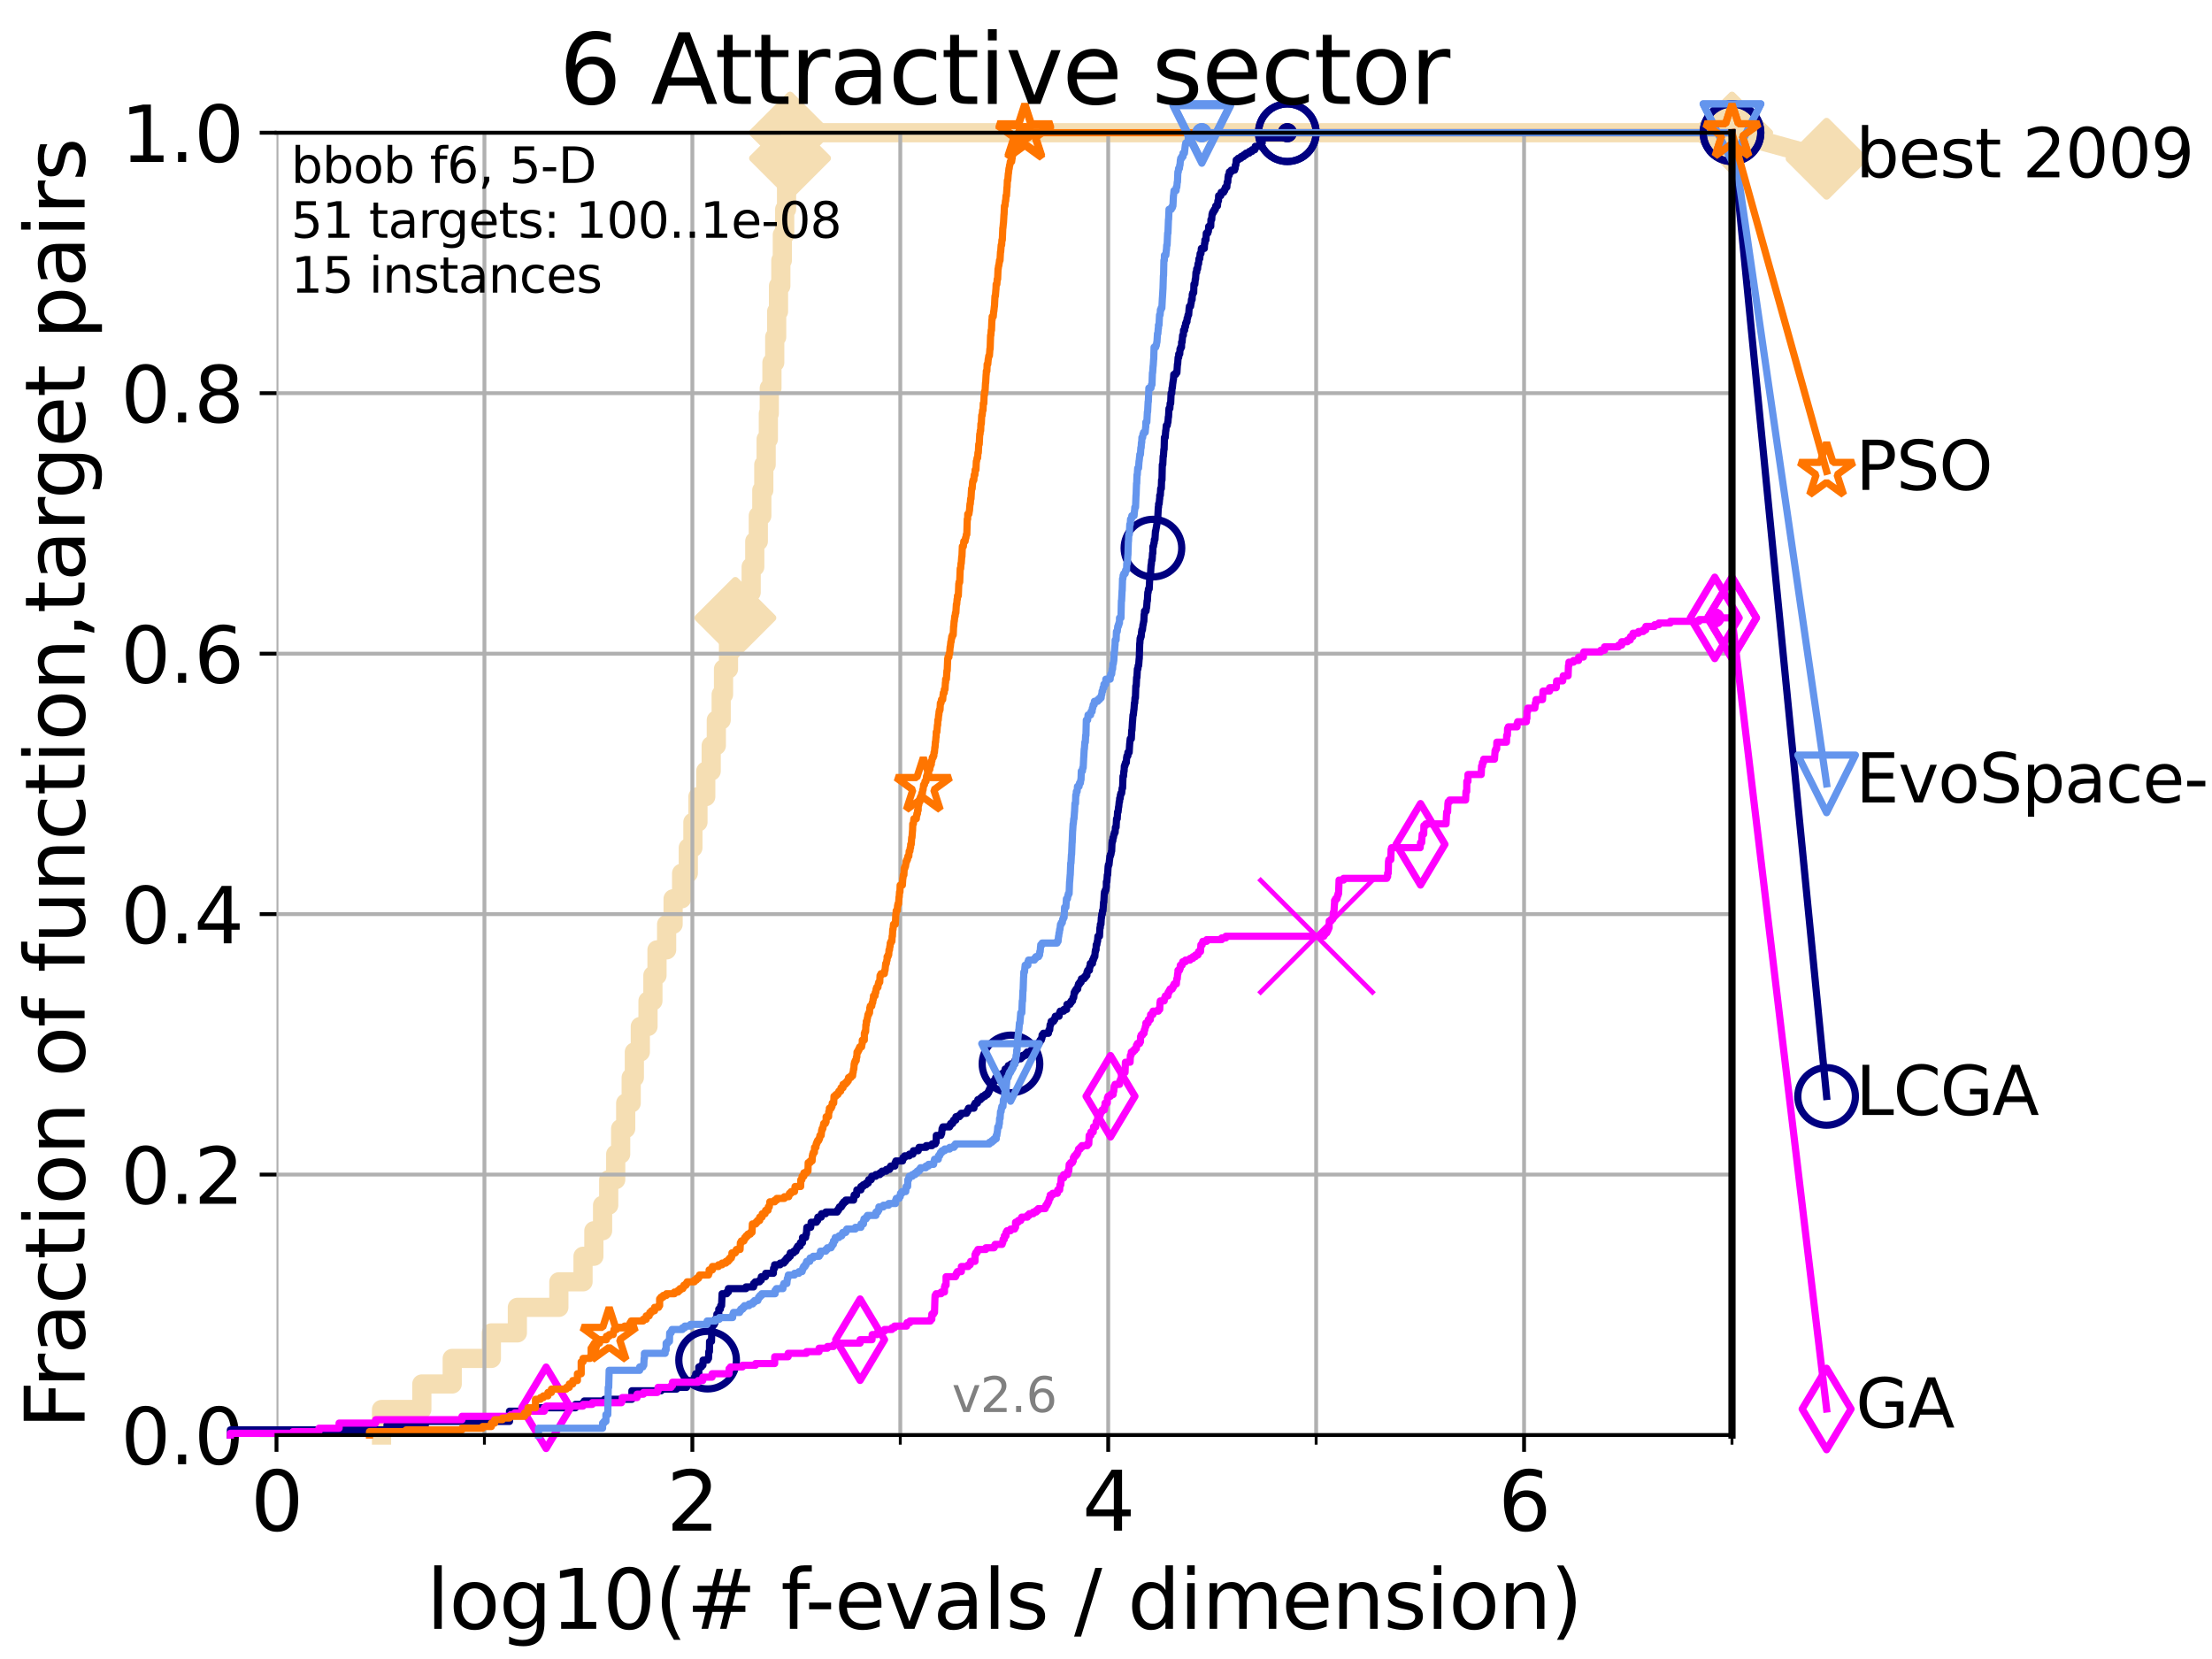 <?xml version="1.0" encoding="utf-8" standalone="no"?>
<!DOCTYPE svg PUBLIC "-//W3C//DTD SVG 1.1//EN"
  "http://www.w3.org/Graphics/SVG/1.1/DTD/svg11.dtd">
<svg xmlns:xlink="http://www.w3.org/1999/xlink" width="460.8pt" height="345.6pt" viewBox="0 0 460.8 345.6" xmlns="http://www.w3.org/2000/svg" version="1.1">
 <defs>
  <style type="text/css">*{stroke-linejoin: round; stroke-linecap: butt}</style>
 </defs>
 <g id="figure_1">
  <g id="patch_1">
   <path d="M 0 345.6 
L 460.8 345.6 
L 460.8 0 
L 0 0 
z
" style="fill: #ffffff"/>
  </g>
  <g id="axes_1">
   <g id="patch_2">
    <path d="M 57.6 298.944 
L 360.806 298.944 
L 360.806 27.648 
L 57.6 27.648 
z
" style="fill: #ffffff"/>
   </g>
   <g id="line2d_1">
    <path d="M 79.481 298.944 
L 79.481 293.624 
L 87.876 293.624 
L 87.876 288.305 
L 94.206 288.305 
L 94.206 282.985 
L 102.363 282.985 
L 102.363 277.666 
L 107.775 277.666 
L 107.775 272.346 
L 116.419 272.346 
L 116.419 267.027 
L 121.456 267.027 
L 121.456 261.707 
L 123.714 261.707 
L 123.714 256.388 
L 125.527 256.388 
L 125.527 251.068 
L 126.804 251.068 
L 126.804 245.749 
L 128.266 245.749 
L 128.266 240.429 
L 129.293 240.429 
L 129.293 235.11 
L 130.345 235.11 
L 130.345 229.79 
L 131.49 229.79 
L 131.49 224.471 
L 132.145 224.471 
L 132.145 219.151 
L 133.39 219.151 
L 133.39 213.832 
L 134.993 213.832 
L 134.993 208.512 
L 136.011 208.512 
L 136.011 203.192 
L 136.865 203.192 
L 136.865 197.873 
L 138.869 197.873 
L 138.869 192.553 
L 140.22 192.553 
L 140.22 187.234 
L 141.996 187.234 
L 141.996 181.914 
L 143.384 181.914 
L 143.384 176.595 
L 144.343 176.595 
L 144.343 171.275 
L 145.397 171.275 
L 145.397 165.956 
L 147.022 165.956 
L 147.022 160.636 
L 148.155 160.636 
L 148.155 155.317 
L 149.224 155.317 
L 149.224 149.997 
L 150.235 149.997 
L 150.235 144.678 
L 150.721 144.678 
L 150.721 139.358 
L 151.757 139.358 
L 151.757 134.039 
L 153.189 134.039 
L 153.189 128.719 
L 154.886 128.719 
L 154.886 123.4 
L 156.482 123.4 
L 156.482 118.08 
L 157.232 118.08 
L 157.232 112.76 
L 157.971 112.76 
L 157.971 107.441 
L 158.7 107.441 
L 158.7 102.121 
L 159.114 102.121 
L 159.114 96.802 
L 159.602 96.802 
L 159.602 91.482 
L 160.062 91.482 
L 160.062 86.163 
L 160.255 86.163 
L 160.255 80.843 
L 160.809 80.843 
L 160.809 75.524 
L 161.392 75.524 
L 161.392 70.204 
L 161.795 70.204 
L 161.795 64.885 
L 162.176 64.885 
L 162.176 59.565 
L 162.662 59.565 
L 162.662 54.246 
L 162.971 54.246 
L 162.971 48.926 
L 163.464 48.926 
L 163.464 43.607 
L 163.853 43.607 
L 163.853 38.287 
L 164.233 38.287 
L 164.233 32.968 
L 164.581 32.968 
L 164.581 27.648 
L 360.806 27.648 
" style="fill: none; stroke: #f5deb3; stroke-width: 4; stroke-linecap: square"/>
   </g>
   <g id="line2d_2">
    <defs>
     <path id="m73f107bc90" d="M 0 7.778 
L 7.778 0 
L 0 -7.778 
L -7.778 0 
z
" style="stroke: #f5deb3; stroke-width: 1.5; stroke-linejoin: miter"/>
    </defs>
    <g>
     <use xlink:href="#m73f107bc90" x="153.189" y="128.719" style="fill: #f5deb3; stroke: #f5deb3; stroke-width: 1.5; stroke-linejoin: miter"/>
     <use xlink:href="#m73f107bc90" x="164.581" y="32.968" style="fill: #f5deb3; stroke: #f5deb3; stroke-width: 1.5; stroke-linejoin: miter"/>
     <use xlink:href="#m73f107bc90" x="164.581" y="27.648" style="fill: #f5deb3; stroke: #f5deb3; stroke-width: 1.5; stroke-linejoin: miter"/>
     <use xlink:href="#m73f107bc90" x="164.581" y="27.648" style="fill: #f5deb3; stroke: #f5deb3; stroke-width: 1.5; stroke-linejoin: miter"/>
     <use xlink:href="#m73f107bc90" x="360.806" y="27.648" style="fill: #f5deb3; stroke: #f5deb3; stroke-width: 1.5; stroke-linejoin: miter"/>
    </g>
   </g>
   <g id="line2d_3">
    <path style="fill: none; stroke: #f5deb3; stroke-width: 4; stroke-linecap: square"/>
    <g/>
   </g>
   <g id="line2d_4">
    <path d="M 360.806 27.648 
L 380.515 33.074 
" style="fill: none; stroke: #f5deb3; stroke-width: 4; stroke-linecap: square"/>
    <g>
     <use xlink:href="#m73f107bc90" x="360.806" y="27.648" style="fill: #f5deb3; stroke: #f5deb3; stroke-width: 1.5; stroke-linejoin: miter"/>
     <use xlink:href="#m73f107bc90" x="380.515" y="33.074" style="fill: #f5deb3; stroke: #f5deb3; stroke-width: 1.5; stroke-linejoin: miter"/>
    </g>
   </g>
   <g id="matplotlib.axis_1">
    <g id="xtick_1">
     <g id="line2d_5">
      <path d="M 57.6 298.944 
L 57.6 27.648 
" clip-path="url(#p559ee55013)" style="fill: none; stroke: #b0b0b0; stroke-width: 0.8; stroke-linecap: square"/>
     </g>
     <g id="line2d_6">
      <defs>
       <path id="m837960292e" d="M 0 0 
L 0 3.5 
" style="stroke: #000000; stroke-width: 0.8"/>
      </defs>
      <g>
       <use xlink:href="#m837960292e" x="57.6" y="298.944" style="stroke: #000000; stroke-width: 0.8"/>
      </g>
     </g>
     <g id="text_1">
      <!-- 0 -->
      <g transform="translate(52.192 318.861)scale(0.17 -0.17)">
       <defs>
        <path id="DejaVuSans-30" d="M 2034 4250 
Q 1547 4250 1301 3770 
Q 1056 3291 1056 2328 
Q 1056 1369 1301 889 
Q 1547 409 2034 409 
Q 2525 409 2770 889 
Q 3016 1369 3016 2328 
Q 3016 3291 2770 3770 
Q 2525 4250 2034 4250 
z
M 2034 4750 
Q 2819 4750 3233 4129 
Q 3647 3509 3647 2328 
Q 3647 1150 3233 529 
Q 2819 -91 2034 -91 
Q 1250 -91 836 529 
Q 422 1150 422 2328 
Q 422 3509 836 4129 
Q 1250 4750 2034 4750 
z
" transform="scale(0.016)"/>
       </defs>
       <use xlink:href="#DejaVuSans-30"/>
      </g>
     </g>
    </g>
    <g id="xtick_2">
     <g id="line2d_7">
      <path d="M 144.23 298.944 
L 144.23 27.648 
" clip-path="url(#p559ee55013)" style="fill: none; stroke: #b0b0b0; stroke-width: 0.8; stroke-linecap: square"/>
     </g>
     <g id="line2d_8">
      <g>
       <use xlink:href="#m837960292e" x="144.23" y="298.944" style="stroke: #000000; stroke-width: 0.8"/>
      </g>
     </g>
     <g id="text_2">
      <!-- 2 -->
      <g transform="translate(138.822 318.861)scale(0.17 -0.17)">
       <defs>
        <path id="DejaVuSans-32" d="M 1228 531 
L 3431 531 
L 3431 0 
L 469 0 
L 469 531 
Q 828 903 1448 1529 
Q 2069 2156 2228 2338 
Q 2531 2678 2651 2914 
Q 2772 3150 2772 3378 
Q 2772 3750 2511 3984 
Q 2250 4219 1831 4219 
Q 1534 4219 1204 4116 
Q 875 4013 500 3803 
L 500 4441 
Q 881 4594 1212 4672 
Q 1544 4750 1819 4750 
Q 2544 4750 2975 4387 
Q 3406 4025 3406 3419 
Q 3406 3131 3298 2873 
Q 3191 2616 2906 2266 
Q 2828 2175 2409 1742 
Q 1991 1309 1228 531 
z
" transform="scale(0.016)"/>
       </defs>
       <use xlink:href="#DejaVuSans-32"/>
      </g>
     </g>
    </g>
    <g id="xtick_3">
     <g id="line2d_9">
      <path d="M 230.861 298.944 
L 230.861 27.648 
" clip-path="url(#p559ee55013)" style="fill: none; stroke: #b0b0b0; stroke-width: 0.8; stroke-linecap: square"/>
     </g>
     <g id="line2d_10">
      <g>
       <use xlink:href="#m837960292e" x="230.861" y="298.944" style="stroke: #000000; stroke-width: 0.8"/>
      </g>
     </g>
     <g id="text_3">
      <!-- 4 -->
      <g transform="translate(225.453 318.861)scale(0.17 -0.17)">
       <defs>
        <path id="DejaVuSans-34" d="M 2419 4116 
L 825 1625 
L 2419 1625 
L 2419 4116 
z
M 2253 4666 
L 3047 4666 
L 3047 1625 
L 3713 1625 
L 3713 1100 
L 3047 1100 
L 3047 0 
L 2419 0 
L 2419 1100 
L 313 1100 
L 313 1709 
L 2253 4666 
z
" transform="scale(0.016)"/>
       </defs>
       <use xlink:href="#DejaVuSans-34"/>
      </g>
     </g>
    </g>
    <g id="xtick_4">
     <g id="line2d_11">
      <path d="M 317.491 298.944 
L 317.491 27.648 
" clip-path="url(#p559ee55013)" style="fill: none; stroke: #b0b0b0; stroke-width: 0.8; stroke-linecap: square"/>
     </g>
     <g id="line2d_12">
      <g>
       <use xlink:href="#m837960292e" x="317.491" y="298.944" style="stroke: #000000; stroke-width: 0.8"/>
      </g>
     </g>
     <g id="text_4">
      <!-- 6 -->
      <g transform="translate(312.083 318.861)scale(0.17 -0.17)">
       <defs>
        <path id="DejaVuSans-36" d="M 2113 2584 
Q 1688 2584 1439 2293 
Q 1191 2003 1191 1497 
Q 1191 994 1439 701 
Q 1688 409 2113 409 
Q 2538 409 2786 701 
Q 3034 994 3034 1497 
Q 3034 2003 2786 2293 
Q 2538 2584 2113 2584 
z
M 3366 4563 
L 3366 3988 
Q 3128 4100 2886 4159 
Q 2644 4219 2406 4219 
Q 1781 4219 1451 3797 
Q 1122 3375 1075 2522 
Q 1259 2794 1537 2939 
Q 1816 3084 2150 3084 
Q 2853 3084 3261 2657 
Q 3669 2231 3669 1497 
Q 3669 778 3244 343 
Q 2819 -91 2113 -91 
Q 1303 -91 875 529 
Q 447 1150 447 2328 
Q 447 3434 972 4092 
Q 1497 4750 2381 4750 
Q 2619 4750 2861 4703 
Q 3103 4656 3366 4563 
z
" transform="scale(0.016)"/>
       </defs>
       <use xlink:href="#DejaVuSans-36"/>
      </g>
     </g>
    </g>
    <g id="xtick_5">
     <g id="line2d_13">
      <path d="M 100.915 298.944 
L 100.915 27.648 
" clip-path="url(#p559ee55013)" style="fill: none; stroke: #b0b0b0; stroke-width: 0.8; stroke-linecap: square"/>
     </g>
     <g id="line2d_14">
      <defs>
       <path id="m578ac7edc0" d="M 0 0 
L 0 2 
" style="stroke: #000000; stroke-width: 0.6"/>
      </defs>
      <g>
       <use xlink:href="#m578ac7edc0" x="100.915" y="298.944" style="stroke: #000000; stroke-width: 0.6"/>
      </g>
     </g>
    </g>
    <g id="xtick_6">
     <g id="line2d_15">
      <path d="M 187.546 298.944 
L 187.546 27.648 
" clip-path="url(#p559ee55013)" style="fill: none; stroke: #b0b0b0; stroke-width: 0.8; stroke-linecap: square"/>
     </g>
     <g id="line2d_16">
      <g>
       <use xlink:href="#m578ac7edc0" x="187.546" y="298.944" style="stroke: #000000; stroke-width: 0.6"/>
      </g>
     </g>
    </g>
    <g id="xtick_7">
     <g id="line2d_17">
      <path d="M 274.176 298.944 
L 274.176 27.648 
" clip-path="url(#p559ee55013)" style="fill: none; stroke: #b0b0b0; stroke-width: 0.8; stroke-linecap: square"/>
     </g>
     <g id="line2d_18">
      <g>
       <use xlink:href="#m578ac7edc0" x="274.176" y="298.944" style="stroke: #000000; stroke-width: 0.6"/>
      </g>
     </g>
    </g>
    <g id="xtick_8">
     <g id="line2d_19">
      <path d="M 360.806 298.944 
L 360.806 27.648 
" clip-path="url(#p559ee55013)" style="fill: none; stroke: #b0b0b0; stroke-width: 0.8; stroke-linecap: square"/>
     </g>
     <g id="line2d_20">
      <g>
       <use xlink:href="#m578ac7edc0" x="360.806" y="298.944" style="stroke: #000000; stroke-width: 0.6"/>
      </g>
     </g>
    </g>
    <g id="text_5">
     <!-- log10(# f-evals / dimension) -->
     <g transform="translate(88.823 339.314)scale(0.17 -0.17)">
      <defs>
       <path id="DejaVuSans-6c" d="M 603 4863 
L 1178 4863 
L 1178 0 
L 603 0 
L 603 4863 
z
" transform="scale(0.016)"/>
       <path id="DejaVuSans-6f" d="M 1959 3097 
Q 1497 3097 1228 2736 
Q 959 2375 959 1747 
Q 959 1119 1226 758 
Q 1494 397 1959 397 
Q 2419 397 2687 759 
Q 2956 1122 2956 1747 
Q 2956 2369 2687 2733 
Q 2419 3097 1959 3097 
z
M 1959 3584 
Q 2709 3584 3137 3096 
Q 3566 2609 3566 1747 
Q 3566 888 3137 398 
Q 2709 -91 1959 -91 
Q 1206 -91 779 398 
Q 353 888 353 1747 
Q 353 2609 779 3096 
Q 1206 3584 1959 3584 
z
" transform="scale(0.016)"/>
       <path id="DejaVuSans-67" d="M 2906 1791 
Q 2906 2416 2648 2759 
Q 2391 3103 1925 3103 
Q 1463 3103 1205 2759 
Q 947 2416 947 1791 
Q 947 1169 1205 825 
Q 1463 481 1925 481 
Q 2391 481 2648 825 
Q 2906 1169 2906 1791 
z
M 3481 434 
Q 3481 -459 3084 -895 
Q 2688 -1331 1869 -1331 
Q 1566 -1331 1297 -1286 
Q 1028 -1241 775 -1147 
L 775 -588 
Q 1028 -725 1275 -790 
Q 1522 -856 1778 -856 
Q 2344 -856 2625 -561 
Q 2906 -266 2906 331 
L 2906 616 
Q 2728 306 2450 153 
Q 2172 0 1784 0 
Q 1141 0 747 490 
Q 353 981 353 1791 
Q 353 2603 747 3093 
Q 1141 3584 1784 3584 
Q 2172 3584 2450 3431 
Q 2728 3278 2906 2969 
L 2906 3500 
L 3481 3500 
L 3481 434 
z
" transform="scale(0.016)"/>
       <path id="DejaVuSans-31" d="M 794 531 
L 1825 531 
L 1825 4091 
L 703 3866 
L 703 4441 
L 1819 4666 
L 2450 4666 
L 2450 531 
L 3481 531 
L 3481 0 
L 794 0 
L 794 531 
z
" transform="scale(0.016)"/>
       <path id="DejaVuSans-28" d="M 1984 4856 
Q 1566 4138 1362 3434 
Q 1159 2731 1159 2009 
Q 1159 1288 1364 580 
Q 1569 -128 1984 -844 
L 1484 -844 
Q 1016 -109 783 600 
Q 550 1309 550 2009 
Q 550 2706 781 3412 
Q 1013 4119 1484 4856 
L 1984 4856 
z
" transform="scale(0.016)"/>
       <path id="DejaVuSans-23" d="M 3272 2816 
L 2363 2816 
L 2100 1772 
L 3016 1772 
L 3272 2816 
z
M 2803 4594 
L 2478 3297 
L 3391 3297 
L 3719 4594 
L 4219 4594 
L 3897 3297 
L 4872 3297 
L 4872 2816 
L 3775 2816 
L 3519 1772 
L 4513 1772 
L 4513 1294 
L 3397 1294 
L 3072 0 
L 2572 0 
L 2894 1294 
L 1978 1294 
L 1656 0 
L 1153 0 
L 1478 1294 
L 494 1294 
L 494 1772 
L 1594 1772 
L 1856 2816 
L 850 2816 
L 850 3297 
L 1978 3297 
L 2297 4594 
L 2803 4594 
z
" transform="scale(0.016)"/>
       <path id="DejaVuSans-20" transform="scale(0.016)"/>
       <path id="DejaVuSans-66" d="M 2375 4863 
L 2375 4384 
L 1825 4384 
Q 1516 4384 1395 4259 
Q 1275 4134 1275 3809 
L 1275 3500 
L 2222 3500 
L 2222 3053 
L 1275 3053 
L 1275 0 
L 697 0 
L 697 3053 
L 147 3053 
L 147 3500 
L 697 3500 
L 697 3744 
Q 697 4328 969 4595 
Q 1241 4863 1831 4863 
L 2375 4863 
z
" transform="scale(0.016)"/>
       <path id="DejaVuSans-2d" d="M 313 2009 
L 1997 2009 
L 1997 1497 
L 313 1497 
L 313 2009 
z
" transform="scale(0.016)"/>
       <path id="DejaVuSans-65" d="M 3597 1894 
L 3597 1613 
L 953 1613 
Q 991 1019 1311 708 
Q 1631 397 2203 397 
Q 2534 397 2845 478 
Q 3156 559 3463 722 
L 3463 178 
Q 3153 47 2828 -22 
Q 2503 -91 2169 -91 
Q 1331 -91 842 396 
Q 353 884 353 1716 
Q 353 2575 817 3079 
Q 1281 3584 2069 3584 
Q 2775 3584 3186 3129 
Q 3597 2675 3597 1894 
z
M 3022 2063 
Q 3016 2534 2758 2815 
Q 2500 3097 2075 3097 
Q 1594 3097 1305 2825 
Q 1016 2553 972 2059 
L 3022 2063 
z
" transform="scale(0.016)"/>
       <path id="DejaVuSans-76" d="M 191 3500 
L 800 3500 
L 1894 563 
L 2988 3500 
L 3597 3500 
L 2284 0 
L 1503 0 
L 191 3500 
z
" transform="scale(0.016)"/>
       <path id="DejaVuSans-61" d="M 2194 1759 
Q 1497 1759 1228 1600 
Q 959 1441 959 1056 
Q 959 750 1161 570 
Q 1363 391 1709 391 
Q 2188 391 2477 730 
Q 2766 1069 2766 1631 
L 2766 1759 
L 2194 1759 
z
M 3341 1997 
L 3341 0 
L 2766 0 
L 2766 531 
Q 2569 213 2275 61 
Q 1981 -91 1556 -91 
Q 1019 -91 701 211 
Q 384 513 384 1019 
Q 384 1609 779 1909 
Q 1175 2209 1959 2209 
L 2766 2209 
L 2766 2266 
Q 2766 2663 2505 2880 
Q 2244 3097 1772 3097 
Q 1472 3097 1187 3025 
Q 903 2953 641 2809 
L 641 3341 
Q 956 3463 1253 3523 
Q 1550 3584 1831 3584 
Q 2591 3584 2966 3190 
Q 3341 2797 3341 1997 
z
" transform="scale(0.016)"/>
       <path id="DejaVuSans-73" d="M 2834 3397 
L 2834 2853 
Q 2591 2978 2328 3040 
Q 2066 3103 1784 3103 
Q 1356 3103 1142 2972 
Q 928 2841 928 2578 
Q 928 2378 1081 2264 
Q 1234 2150 1697 2047 
L 1894 2003 
Q 2506 1872 2764 1633 
Q 3022 1394 3022 966 
Q 3022 478 2636 193 
Q 2250 -91 1575 -91 
Q 1294 -91 989 -36 
Q 684 19 347 128 
L 347 722 
Q 666 556 975 473 
Q 1284 391 1588 391 
Q 1994 391 2212 530 
Q 2431 669 2431 922 
Q 2431 1156 2273 1281 
Q 2116 1406 1581 1522 
L 1381 1569 
Q 847 1681 609 1914 
Q 372 2147 372 2553 
Q 372 3047 722 3315 
Q 1072 3584 1716 3584 
Q 2034 3584 2315 3537 
Q 2597 3491 2834 3397 
z
" transform="scale(0.016)"/>
       <path id="DejaVuSans-2f" d="M 1625 4666 
L 2156 4666 
L 531 -594 
L 0 -594 
L 1625 4666 
z
" transform="scale(0.016)"/>
       <path id="DejaVuSans-64" d="M 2906 2969 
L 2906 4863 
L 3481 4863 
L 3481 0 
L 2906 0 
L 2906 525 
Q 2725 213 2448 61 
Q 2172 -91 1784 -91 
Q 1150 -91 751 415 
Q 353 922 353 1747 
Q 353 2572 751 3078 
Q 1150 3584 1784 3584 
Q 2172 3584 2448 3432 
Q 2725 3281 2906 2969 
z
M 947 1747 
Q 947 1113 1208 752 
Q 1469 391 1925 391 
Q 2381 391 2643 752 
Q 2906 1113 2906 1747 
Q 2906 2381 2643 2742 
Q 2381 3103 1925 3103 
Q 1469 3103 1208 2742 
Q 947 2381 947 1747 
z
" transform="scale(0.016)"/>
       <path id="DejaVuSans-69" d="M 603 3500 
L 1178 3500 
L 1178 0 
L 603 0 
L 603 3500 
z
M 603 4863 
L 1178 4863 
L 1178 4134 
L 603 4134 
L 603 4863 
z
" transform="scale(0.016)"/>
       <path id="DejaVuSans-6d" d="M 3328 2828 
Q 3544 3216 3844 3400 
Q 4144 3584 4550 3584 
Q 5097 3584 5394 3201 
Q 5691 2819 5691 2113 
L 5691 0 
L 5113 0 
L 5113 2094 
Q 5113 2597 4934 2840 
Q 4756 3084 4391 3084 
Q 3944 3084 3684 2787 
Q 3425 2491 3425 1978 
L 3425 0 
L 2847 0 
L 2847 2094 
Q 2847 2600 2669 2842 
Q 2491 3084 2119 3084 
Q 1678 3084 1418 2786 
Q 1159 2488 1159 1978 
L 1159 0 
L 581 0 
L 581 3500 
L 1159 3500 
L 1159 2956 
Q 1356 3278 1631 3431 
Q 1906 3584 2284 3584 
Q 2666 3584 2933 3390 
Q 3200 3197 3328 2828 
z
" transform="scale(0.016)"/>
       <path id="DejaVuSans-6e" d="M 3513 2113 
L 3513 0 
L 2938 0 
L 2938 2094 
Q 2938 2591 2744 2837 
Q 2550 3084 2163 3084 
Q 1697 3084 1428 2787 
Q 1159 2491 1159 1978 
L 1159 0 
L 581 0 
L 581 3500 
L 1159 3500 
L 1159 2956 
Q 1366 3272 1645 3428 
Q 1925 3584 2291 3584 
Q 2894 3584 3203 3211 
Q 3513 2838 3513 2113 
z
" transform="scale(0.016)"/>
       <path id="DejaVuSans-29" d="M 513 4856 
L 1013 4856 
Q 1481 4119 1714 3412 
Q 1947 2706 1947 2009 
Q 1947 1309 1714 600 
Q 1481 -109 1013 -844 
L 513 -844 
Q 928 -128 1133 580 
Q 1338 1288 1338 2009 
Q 1338 2731 1133 3434 
Q 928 4138 513 4856 
z
" transform="scale(0.016)"/>
      </defs>
      <use xlink:href="#DejaVuSans-6c"/>
      <use xlink:href="#DejaVuSans-6f" x="27.783"/>
      <use xlink:href="#DejaVuSans-67" x="88.965"/>
      <use xlink:href="#DejaVuSans-31" x="152.441"/>
      <use xlink:href="#DejaVuSans-30" x="216.064"/>
      <use xlink:href="#DejaVuSans-28" x="279.688"/>
      <use xlink:href="#DejaVuSans-23" x="318.701"/>
      <use xlink:href="#DejaVuSans-20" x="402.49"/>
      <use xlink:href="#DejaVuSans-66" x="434.277"/>
      <use xlink:href="#DejaVuSans-2d" x="463.982"/>
      <use xlink:href="#DejaVuSans-65" x="500.066"/>
      <use xlink:href="#DejaVuSans-76" x="561.59"/>
      <use xlink:href="#DejaVuSans-61" x="620.77"/>
      <use xlink:href="#DejaVuSans-6c" x="682.049"/>
      <use xlink:href="#DejaVuSans-73" x="709.832"/>
      <use xlink:href="#DejaVuSans-20" x="761.932"/>
      <use xlink:href="#DejaVuSans-2f" x="793.719"/>
      <use xlink:href="#DejaVuSans-20" x="827.41"/>
      <use xlink:href="#DejaVuSans-64" x="859.197"/>
      <use xlink:href="#DejaVuSans-69" x="922.674"/>
      <use xlink:href="#DejaVuSans-6d" x="950.457"/>
      <use xlink:href="#DejaVuSans-65" x="1047.869"/>
      <use xlink:href="#DejaVuSans-6e" x="1109.393"/>
      <use xlink:href="#DejaVuSans-73" x="1172.771"/>
      <use xlink:href="#DejaVuSans-69" x="1224.871"/>
      <use xlink:href="#DejaVuSans-6f" x="1252.654"/>
      <use xlink:href="#DejaVuSans-6e" x="1313.836"/>
      <use xlink:href="#DejaVuSans-29" x="1377.215"/>
     </g>
    </g>
   </g>
   <g id="matplotlib.axis_2">
    <g id="ytick_1">
     <g id="line2d_21">
      <path d="M 57.6 298.944 
L 360.806 298.944 
" clip-path="url(#p559ee55013)" style="fill: none; stroke: #b0b0b0; stroke-width: 0.8; stroke-linecap: square"/>
     </g>
     <g id="line2d_22">
      <defs>
       <path id="me5c0aa0256" d="M 0 0 
L -3.5 0 
" style="stroke: #000000; stroke-width: 0.8"/>
      </defs>
      <g>
       <use xlink:href="#me5c0aa0256" x="57.6" y="298.944" style="stroke: #000000; stroke-width: 0.8"/>
      </g>
     </g>
     <g id="text_6">
      <!-- 0.0 -->
      <g transform="translate(25.155 305.023)scale(0.16 -0.16)">
       <defs>
        <path id="DejaVuSans-2e" d="M 684 794 
L 1344 794 
L 1344 0 
L 684 0 
L 684 794 
z
" transform="scale(0.016)"/>
       </defs>
       <use xlink:href="#DejaVuSans-30"/>
       <use xlink:href="#DejaVuSans-2e" x="63.623"/>
       <use xlink:href="#DejaVuSans-30" x="95.41"/>
      </g>
     </g>
    </g>
    <g id="ytick_2">
     <g id="line2d_23">
      <path d="M 57.6 244.685 
L 360.806 244.685 
" clip-path="url(#p559ee55013)" style="fill: none; stroke: #b0b0b0; stroke-width: 0.8; stroke-linecap: square"/>
     </g>
     <g id="line2d_24">
      <g>
       <use xlink:href="#me5c0aa0256" x="57.6" y="244.685" style="stroke: #000000; stroke-width: 0.8"/>
      </g>
     </g>
     <g id="text_7">
      <!-- 0.2 -->
      <g transform="translate(25.155 250.764)scale(0.16 -0.16)">
       <use xlink:href="#DejaVuSans-30"/>
       <use xlink:href="#DejaVuSans-2e" x="63.623"/>
       <use xlink:href="#DejaVuSans-32" x="95.41"/>
      </g>
     </g>
    </g>
    <g id="ytick_3">
     <g id="line2d_25">
      <path d="M 57.6 190.426 
L 360.806 190.426 
" clip-path="url(#p559ee55013)" style="fill: none; stroke: #b0b0b0; stroke-width: 0.8; stroke-linecap: square"/>
     </g>
     <g id="line2d_26">
      <g>
       <use xlink:href="#me5c0aa0256" x="57.6" y="190.426" style="stroke: #000000; stroke-width: 0.8"/>
      </g>
     </g>
     <g id="text_8">
      <!-- 0.4 -->
      <g transform="translate(25.155 196.504)scale(0.16 -0.16)">
       <use xlink:href="#DejaVuSans-30"/>
       <use xlink:href="#DejaVuSans-2e" x="63.623"/>
       <use xlink:href="#DejaVuSans-34" x="95.41"/>
      </g>
     </g>
    </g>
    <g id="ytick_4">
     <g id="line2d_27">
      <path d="M 57.6 136.166 
L 360.806 136.166 
" clip-path="url(#p559ee55013)" style="fill: none; stroke: #b0b0b0; stroke-width: 0.8; stroke-linecap: square"/>
     </g>
     <g id="line2d_28">
      <g>
       <use xlink:href="#me5c0aa0256" x="57.6" y="136.166" style="stroke: #000000; stroke-width: 0.8"/>
      </g>
     </g>
     <g id="text_9">
      <!-- 0.6 -->
      <g transform="translate(25.155 142.245)scale(0.16 -0.16)">
       <use xlink:href="#DejaVuSans-30"/>
       <use xlink:href="#DejaVuSans-2e" x="63.623"/>
       <use xlink:href="#DejaVuSans-36" x="95.41"/>
      </g>
     </g>
    </g>
    <g id="ytick_5">
     <g id="line2d_29">
      <path d="M 57.6 81.907 
L 360.806 81.907 
" clip-path="url(#p559ee55013)" style="fill: none; stroke: #b0b0b0; stroke-width: 0.8; stroke-linecap: square"/>
     </g>
     <g id="line2d_30">
      <g>
       <use xlink:href="#me5c0aa0256" x="57.6" y="81.907" style="stroke: #000000; stroke-width: 0.8"/>
      </g>
     </g>
     <g id="text_10">
      <!-- 0.8 -->
      <g transform="translate(25.155 87.986)scale(0.16 -0.16)">
       <defs>
        <path id="DejaVuSans-38" d="M 2034 2216 
Q 1584 2216 1326 1975 
Q 1069 1734 1069 1313 
Q 1069 891 1326 650 
Q 1584 409 2034 409 
Q 2484 409 2743 651 
Q 3003 894 3003 1313 
Q 3003 1734 2745 1975 
Q 2488 2216 2034 2216 
z
M 1403 2484 
Q 997 2584 770 2862 
Q 544 3141 544 3541 
Q 544 4100 942 4425 
Q 1341 4750 2034 4750 
Q 2731 4750 3128 4425 
Q 3525 4100 3525 3541 
Q 3525 3141 3298 2862 
Q 3072 2584 2669 2484 
Q 3125 2378 3379 2068 
Q 3634 1759 3634 1313 
Q 3634 634 3220 271 
Q 2806 -91 2034 -91 
Q 1263 -91 848 271 
Q 434 634 434 1313 
Q 434 1759 690 2068 
Q 947 2378 1403 2484 
z
M 1172 3481 
Q 1172 3119 1398 2916 
Q 1625 2713 2034 2713 
Q 2441 2713 2670 2916 
Q 2900 3119 2900 3481 
Q 2900 3844 2670 4047 
Q 2441 4250 2034 4250 
Q 1625 4250 1398 4047 
Q 1172 3844 1172 3481 
z
" transform="scale(0.016)"/>
       </defs>
       <use xlink:href="#DejaVuSans-30"/>
       <use xlink:href="#DejaVuSans-2e" x="63.623"/>
       <use xlink:href="#DejaVuSans-38" x="95.41"/>
      </g>
     </g>
    </g>
    <g id="ytick_6">
     <g id="line2d_31">
      <path d="M 57.6 27.648 
L 360.806 27.648 
" clip-path="url(#p559ee55013)" style="fill: none; stroke: #b0b0b0; stroke-width: 0.8; stroke-linecap: square"/>
     </g>
     <g id="line2d_32">
      <g>
       <use xlink:href="#me5c0aa0256" x="57.6" y="27.648" style="stroke: #000000; stroke-width: 0.8"/>
      </g>
     </g>
     <g id="text_11">
      <!-- 1.0 -->
      <g transform="translate(25.155 33.727)scale(0.16 -0.16)">
       <use xlink:href="#DejaVuSans-31"/>
       <use xlink:href="#DejaVuSans-2e" x="63.623"/>
       <use xlink:href="#DejaVuSans-30" x="95.41"/>
      </g>
     </g>
    </g>
    <g id="text_12">
     <!-- Fraction of function,target pairs -->
     <g transform="translate(17.62 297.681)rotate(-90)scale(0.17 -0.17)">
      <defs>
       <path id="DejaVuSans-46" d="M 628 4666 
L 3309 4666 
L 3309 4134 
L 1259 4134 
L 1259 2759 
L 3109 2759 
L 3109 2228 
L 1259 2228 
L 1259 0 
L 628 0 
L 628 4666 
z
" transform="scale(0.016)"/>
       <path id="DejaVuSans-72" d="M 2631 2963 
Q 2534 3019 2420 3045 
Q 2306 3072 2169 3072 
Q 1681 3072 1420 2755 
Q 1159 2438 1159 1844 
L 1159 0 
L 581 0 
L 581 3500 
L 1159 3500 
L 1159 2956 
Q 1341 3275 1631 3429 
Q 1922 3584 2338 3584 
Q 2397 3584 2469 3576 
Q 2541 3569 2628 3553 
L 2631 2963 
z
" transform="scale(0.016)"/>
       <path id="DejaVuSans-63" d="M 3122 3366 
L 3122 2828 
Q 2878 2963 2633 3030 
Q 2388 3097 2138 3097 
Q 1578 3097 1268 2742 
Q 959 2388 959 1747 
Q 959 1106 1268 751 
Q 1578 397 2138 397 
Q 2388 397 2633 464 
Q 2878 531 3122 666 
L 3122 134 
Q 2881 22 2623 -34 
Q 2366 -91 2075 -91 
Q 1284 -91 818 406 
Q 353 903 353 1747 
Q 353 2603 823 3093 
Q 1294 3584 2113 3584 
Q 2378 3584 2631 3529 
Q 2884 3475 3122 3366 
z
" transform="scale(0.016)"/>
       <path id="DejaVuSans-74" d="M 1172 4494 
L 1172 3500 
L 2356 3500 
L 2356 3053 
L 1172 3053 
L 1172 1153 
Q 1172 725 1289 603 
Q 1406 481 1766 481 
L 2356 481 
L 2356 0 
L 1766 0 
Q 1100 0 847 248 
Q 594 497 594 1153 
L 594 3053 
L 172 3053 
L 172 3500 
L 594 3500 
L 594 4494 
L 1172 4494 
z
" transform="scale(0.016)"/>
       <path id="DejaVuSans-75" d="M 544 1381 
L 544 3500 
L 1119 3500 
L 1119 1403 
Q 1119 906 1312 657 
Q 1506 409 1894 409 
Q 2359 409 2629 706 
Q 2900 1003 2900 1516 
L 2900 3500 
L 3475 3500 
L 3475 0 
L 2900 0 
L 2900 538 
Q 2691 219 2414 64 
Q 2138 -91 1772 -91 
Q 1169 -91 856 284 
Q 544 659 544 1381 
z
M 1991 3584 
L 1991 3584 
z
" transform="scale(0.016)"/>
       <path id="DejaVuSans-2c" d="M 750 794 
L 1409 794 
L 1409 256 
L 897 -744 
L 494 -744 
L 750 256 
L 750 794 
z
" transform="scale(0.016)"/>
       <path id="DejaVuSans-70" d="M 1159 525 
L 1159 -1331 
L 581 -1331 
L 581 3500 
L 1159 3500 
L 1159 2969 
Q 1341 3281 1617 3432 
Q 1894 3584 2278 3584 
Q 2916 3584 3314 3078 
Q 3713 2572 3713 1747 
Q 3713 922 3314 415 
Q 2916 -91 2278 -91 
Q 1894 -91 1617 61 
Q 1341 213 1159 525 
z
M 3116 1747 
Q 3116 2381 2855 2742 
Q 2594 3103 2138 3103 
Q 1681 3103 1420 2742 
Q 1159 2381 1159 1747 
Q 1159 1113 1420 752 
Q 1681 391 2138 391 
Q 2594 391 2855 752 
Q 3116 1113 3116 1747 
z
" transform="scale(0.016)"/>
      </defs>
      <use xlink:href="#DejaVuSans-46"/>
      <use xlink:href="#DejaVuSans-72" x="50.27"/>
      <use xlink:href="#DejaVuSans-61" x="91.383"/>
      <use xlink:href="#DejaVuSans-63" x="152.662"/>
      <use xlink:href="#DejaVuSans-74" x="207.643"/>
      <use xlink:href="#DejaVuSans-69" x="246.852"/>
      <use xlink:href="#DejaVuSans-6f" x="274.635"/>
      <use xlink:href="#DejaVuSans-6e" x="335.816"/>
      <use xlink:href="#DejaVuSans-20" x="399.195"/>
      <use xlink:href="#DejaVuSans-6f" x="430.982"/>
      <use xlink:href="#DejaVuSans-66" x="492.164"/>
      <use xlink:href="#DejaVuSans-20" x="527.369"/>
      <use xlink:href="#DejaVuSans-66" x="559.156"/>
      <use xlink:href="#DejaVuSans-75" x="594.361"/>
      <use xlink:href="#DejaVuSans-6e" x="657.74"/>
      <use xlink:href="#DejaVuSans-63" x="721.119"/>
      <use xlink:href="#DejaVuSans-74" x="776.1"/>
      <use xlink:href="#DejaVuSans-69" x="815.309"/>
      <use xlink:href="#DejaVuSans-6f" x="843.092"/>
      <use xlink:href="#DejaVuSans-6e" x="904.273"/>
      <use xlink:href="#DejaVuSans-2c" x="967.652"/>
      <use xlink:href="#DejaVuSans-74" x="999.439"/>
      <use xlink:href="#DejaVuSans-61" x="1038.648"/>
      <use xlink:href="#DejaVuSans-72" x="1099.928"/>
      <use xlink:href="#DejaVuSans-67" x="1139.291"/>
      <use xlink:href="#DejaVuSans-65" x="1202.768"/>
      <use xlink:href="#DejaVuSans-74" x="1264.291"/>
      <use xlink:href="#DejaVuSans-20" x="1303.5"/>
      <use xlink:href="#DejaVuSans-70" x="1335.287"/>
      <use xlink:href="#DejaVuSans-61" x="1398.764"/>
      <use xlink:href="#DejaVuSans-69" x="1460.043"/>
      <use xlink:href="#DejaVuSans-72" x="1487.826"/>
      <use xlink:href="#DejaVuSans-73" x="1528.939"/>
     </g>
    </g>
   </g>
   <g id="line2d_33">
    <defs>
     <path id="m234c630447" d="M 0 1.5 
C 0.398 1.5 0.779 1.342 1.061 1.061 
C 1.342 0.779 1.5 0.398 1.5 0 
C 1.5 -0.398 1.342 -0.779 1.061 -1.061 
C 0.779 -1.342 0.398 -1.5 0 -1.5 
C -0.398 -1.5 -0.779 -1.342 -1.061 -1.061 
C -1.342 -0.779 -1.5 -0.398 -1.5 0 
C -1.5 0.398 -1.342 0.779 -1.061 1.061 
C -0.779 1.342 -0.398 1.5 0 1.5 
z
" style="stroke: #f5deb3"/>
    </defs>
    <g>
     <use xlink:href="#m234c630447" x="164.581" y="27.648" style="fill: #f5deb3; stroke: #f5deb3"/>
     <use xlink:href="#m234c630447" x="164.581" y="27.648" style="fill: #f5deb3; stroke: #f5deb3"/>
    </g>
   </g>
   <g id="line2d_34">
    <defs>
     <path id="md1864f99dd" d="M 0 1.5 
C 0.398 1.5 0.779 1.342 1.061 1.061 
C 1.342 0.779 1.5 0.398 1.5 0 
C 1.5 -0.398 1.342 -0.779 1.061 -1.061 
C 0.779 -1.342 0.398 -1.5 0 -1.5 
C -0.398 -1.5 -0.779 -1.342 -1.061 -1.061 
C -1.342 -0.779 -1.5 -0.398 -1.5 0 
C -1.5 0.398 -1.342 0.779 -1.061 1.061 
C -0.779 1.342 -0.398 1.5 0 1.5 
z
" style="stroke: #000080"/>
    </defs>
    <g>
     <use xlink:href="#md1864f99dd" x="268.173" y="27.648" style="fill: #000080; stroke: #000080"/>
     <use xlink:href="#md1864f99dd" x="268.173" y="27.648" style="fill: #000080; stroke: #000080"/>
    </g>
   </g>
   <g id="line2d_35">
    <path d="M 47.991 298.944 
L 47.991 297.88 
L 80.621 297.88 
L 80.621 296.816 
L 88.614 296.816 
L 88.614 296.107 
L 106.138 296.107 
L 106.138 293.979 
L 109.52 293.979 
L 109.52 293.27 
L 119.876 293.27 
L 119.876 292.561 
L 121.456 292.561 
L 121.456 292.206 
L 121.707 292.206 
L 121.707 291.851 
L 125.929 291.851 
L 125.929 291.497 
L 131.637 291.497 
L 131.637 289.723 
L 137.735 289.723 
L 137.735 289.369 
L 140.951 289.369 
L 140.951 289.014 
L 143.026 289.014 
L 143.026 287.596 
L 144.677 287.596 
L 144.677 286.886 
L 144.896 286.886 
L 144.932 286.177 
L 145.573 286.177 
L 145.573 284.759 
L 146.126 284.759 
L 146.126 284.404 
L 146.429 284.404 
L 146.463 283.34 
L 147.408 283.34 
L 147.408 282.985 
L 147.597 282.985 
L 147.66 281.567 
L 147.785 281.567 
L 147.816 279.439 
L 148.216 279.439 
L 148.307 276.247 
L 148.548 276.247 
L 148.548 275.893 
L 148.815 275.893 
L 148.815 275.538 
L 148.962 275.538 
L 148.962 274.829 
L 149.339 274.829 
L 149.339 273.765 
L 149.736 273.765 
L 149.736 272.701 
L 150.07 272.701 
L 150.125 271.992 
L 150.317 271.992 
L 150.425 269.509 
L 151.401 269.509 
L 151.401 269.155 
L 151.732 269.155 
L 151.732 268.445 
L 155.392 268.445 
L 155.392 268.091 
L 156.985 268.091 
L 156.985 267.381 
L 157.326 267.381 
L 157.326 267.027 
L 158.241 267.027 
L 158.241 266.672 
L 158.595 266.672 
L 158.595 265.963 
L 159.469 265.963 
L 159.502 265.254 
L 161.103 265.254 
L 161.149 264.19 
L 161.362 264.19 
L 161.362 263.48 
L 162.521 263.48 
L 162.521 263.126 
L 163.301 263.126 
L 163.301 262.771 
L 163.626 262.771 
L 163.626 262.417 
L 163.879 262.417 
L 163.879 262.062 
L 164.285 262.062 
L 164.285 261.707 
L 164.632 261.707 
L 164.632 260.998 
L 165.343 260.998 
L 165.343 260.643 
L 165.803 260.643 
L 165.803 260.289 
L 165.958 260.289 
L 165.958 259.934 
L 166.181 259.934 
L 166.181 259.579 
L 166.679 259.579 
L 166.735 258.87 
L 167.174 258.87 
L 167.174 257.806 
L 167.818 257.806 
L 167.904 257.097 
L 167.989 257.097 
L 168.085 255.678 
L 168.883 255.678 
L 168.974 254.615 
L 170.082 254.615 
L 170.082 254.26 
L 170.337 254.26 
L 170.374 253.551 
L 171.074 253.551 
L 171.137 252.841 
L 172.025 252.841 
L 172.025 252.487 
L 174.408 252.487 
L 174.408 252.132 
L 174.664 252.132 
L 174.664 251.778 
L 174.864 251.778 
L 174.864 251.423 
L 175.28 251.423 
L 175.28 251.068 
L 175.496 251.068 
L 175.496 250.714 
L 175.779 250.714 
L 175.779 250.359 
L 176.183 250.359 
L 176.183 250.004 
L 177.823 250.004 
L 177.93 248.94 
L 178.431 248.94 
L 178.504 247.877 
L 179.343 247.877 
L 179.343 247.167 
L 179.814 247.167 
L 179.814 246.813 
L 180.401 246.813 
L 180.401 246.458 
L 180.868 246.458 
L 180.949 245.749 
L 181.496 245.749 
L 181.6 245.039 
L 182.437 245.039 
L 182.437 244.685 
L 183.296 244.685 
L 183.296 244.33 
L 183.743 244.33 
L 183.743 243.976 
L 184.625 243.976 
L 184.625 243.621 
L 185.307 243.621 
L 185.307 243.266 
L 185.534 243.266 
L 185.534 242.912 
L 186.414 242.912 
L 186.465 242.202 
L 186.624 242.202 
L 186.624 241.848 
L 188.025 241.848 
L 188.109 241.138 
L 188.456 241.138 
L 188.456 240.784 
L 189.431 240.784 
L 189.431 240.429 
L 190.175 240.429 
L 190.273 239.72 
L 191.28 239.72 
L 191.28 239.365 
L 191.455 239.365 
L 191.455 239.011 
L 192.947 239.011 
L 192.947 238.656 
L 194.171 238.656 
L 194.171 238.301 
L 194.834 238.301 
L 194.834 237.947 
L 195.017 237.947 
L 195.047 236.528 
L 196.012 236.528 
L 196.012 236.174 
L 196.16 236.174 
L 196.257 235.11 
L 196.418 235.11 
L 196.418 234.755 
L 197.815 234.755 
L 197.815 234.4 
L 198.038 234.4 
L 198.038 234.046 
L 198.445 234.046 
L 198.445 233.691 
L 198.64 233.691 
L 198.64 233.336 
L 199.104 233.336 
L 199.134 232.627 
L 199.868 232.627 
L 199.868 232.273 
L 200.209 232.273 
L 200.209 231.918 
L 201.353 231.918 
L 201.353 231.563 
L 201.581 231.563 
L 201.581 231.209 
L 201.759 231.209 
L 201.759 230.854 
L 202.887 230.854 
L 202.952 230.145 
L 203.14 230.145 
L 203.14 229.79 
L 203.618 229.79 
L 203.695 229.081 
L 204.264 229.081 
L 204.264 228.726 
L 204.654 228.726 
L 204.654 228.372 
L 205.215 228.372 
L 205.215 228.017 
L 205.7 228.017 
L 205.7 227.662 
L 205.93 227.662 
L 205.93 227.308 
L 206.086 227.308 
L 206.086 226.953 
L 206.257 226.953 
L 206.257 226.598 
L 206.607 226.598 
L 206.607 226.244 
L 206.85 226.244 
L 206.952 225.18 
L 207.364 225.18 
L 207.408 224.471 
L 207.98 224.471 
L 207.98 224.116 
L 208.471 224.116 
L 208.471 223.761 
L 209.034 223.761 
L 209.034 223.407 
L 209.354 223.407 
L 209.392 222.697 
L 209.905 222.697 
L 209.905 222.343 
L 210.034 222.343 
L 210.034 221.988 
L 210.605 221.988 
L 210.605 221.634 
L 211.386 221.634 
L 211.414 220.924 
L 211.758 220.924 
L 211.758 220.57 
L 212.64 220.57 
L 212.64 220.215 
L 213.028 220.215 
L 213.028 219.86 
L 213.631 219.86 
L 213.631 219.506 
L 213.972 219.506 
L 213.972 219.151 
L 214.77 219.151 
L 214.77 218.796 
L 215.044 218.796 
L 215.044 218.442 
L 215.936 218.442 
L 215.951 217.733 
L 216.238 217.733 
L 216.238 217.378 
L 216.46 217.378 
L 216.46 217.023 
L 216.687 217.023 
L 216.687 216.669 
L 216.926 216.669 
L 216.926 216.314 
L 217.049 216.314 
L 217.084 215.605 
L 217.348 215.605 
L 217.348 215.25 
L 218.408 215.25 
L 218.515 214.541 
L 218.671 214.541 
L 218.759 213.477 
L 218.888 213.477 
L 218.977 212.768 
L 219.497 212.768 
L 219.497 212.413 
L 219.727 212.413 
L 219.727 212.058 
L 219.838 212.058 
L 219.838 211.704 
L 220.622 211.704 
L 220.707 210.994 
L 220.854 210.994 
L 220.854 210.64 
L 221.612 210.64 
L 221.612 210.285 
L 222.205 210.285 
L 222.272 209.221 
L 222.904 209.221 
L 222.904 208.867 
L 223.139 208.867 
L 223.139 208.512 
L 223.431 208.512 
L 223.527 207.803 
L 223.672 207.803 
L 223.774 206.739 
L 223.953 206.739 
L 223.953 206.384 
L 224.174 206.384 
L 224.174 206.03 
L 224.506 206.03 
L 224.571 205.32 
L 224.673 205.32 
L 224.673 204.966 
L 224.923 204.966 
L 224.923 204.611 
L 225.211 204.611 
L 225.277 203.902 
L 225.847 203.902 
L 225.847 203.547 
L 226.148 203.547 
L 226.148 203.192 
L 226.419 203.192 
L 226.441 202.483 
L 226.581 202.483 
L 226.581 202.129 
L 226.95 202.129 
L 226.97 201.419 
L 227.085 201.419 
L 227.123 200.71 
L 227.587 200.71 
L 227.593 200.001 
L 227.773 200.001 
L 227.773 199.646 
L 227.904 199.646 
L 227.904 199.291 
L 228.071 199.291 
L 228.147 198.228 
L 228.206 198.228 
L 228.206 197.873 
L 228.325 197.873 
L 228.364 196.809 
L 228.494 196.809 
L 228.586 196.1 
L 228.643 196.1 
L 228.716 195.036 
L 229.044 195.036 
L 229.132 193.263 
L 229.207 193.263 
L 229.227 192.553 
L 229.351 192.553 
L 229.427 191.135 
L 229.478 191.135 
L 229.521 190.426 
L 229.623 190.426 
L 229.67 189.716 
L 229.779 189.716 
L 229.89 187.943 
L 229.944 187.943 
L 230.039 186.17 
L 230.082 186.17 
L 230.082 185.815 
L 230.222 185.815 
L 230.222 185.461 
L 230.356 185.461 
L 230.464 184.751 
L 230.468 184.751 
L 230.477 183.688 
L 230.581 183.688 
L 230.672 182.269 
L 230.742 182.269 
L 230.842 180.496 
L 230.896 180.496 
L 230.896 180.141 
L 231.027 180.141 
L 231.132 179.077 
L 231.151 179.077 
L 231.208 178.368 
L 231.31 178.368 
L 231.31 178.013 
L 231.426 178.013 
L 231.534 177.304 
L 231.577 177.304 
L 231.65 175.531 
L 231.692 175.531 
L 231.692 175.176 
L 231.813 175.176 
L 231.867 174.467 
L 231.951 174.467 
L 232.057 173.758 
L 232.148 173.758 
L 232.148 173.403 
L 232.302 173.403 
L 232.354 172.339 
L 232.5 172.339 
L 232.594 170.566 
L 232.737 170.566 
L 232.81 169.147 
L 232.911 169.147 
L 233.022 168.084 
L 233.053 168.084 
L 233.151 167.02 
L 233.22 167.02 
L 233.245 166.31 
L 233.363 166.31 
L 233.397 165.601 
L 233.49 165.601 
L 233.49 165.246 
L 233.659 165.246 
L 233.758 164.183 
L 233.853 164.183 
L 233.944 161.7 
L 234.048 161.7 
L 234.12 160.636 
L 234.172 160.636 
L 234.22 159.572 
L 234.34 159.572 
L 234.34 159.218 
L 234.456 159.218 
L 234.456 158.863 
L 234.634 158.863 
L 234.696 157.799 
L 234.763 157.799 
L 234.763 157.445 
L 234.959 157.445 
L 234.961 156.735 
L 235.225 156.735 
L 235.33 154.962 
L 235.338 154.962 
L 235.445 153.898 
L 235.675 153.898 
L 235.761 152.125 
L 235.811 152.125 
L 235.911 150.352 
L 235.925 150.352 
L 236.026 148.933 
L 236.095 148.933 
L 236.196 147.869 
L 236.221 147.869 
L 236.319 146.451 
L 236.385 146.451 
L 236.44 145.387 
L 236.528 145.387 
L 236.611 142.904 
L 236.694 142.904 
L 236.776 141.131 
L 236.84 141.131 
L 236.94 139.358 
L 237.042 139.358 
L 237.106 138.649 
L 237.201 138.649 
L 237.304 137.23 
L 237.328 137.23 
L 237.425 134.039 
L 237.45 134.039 
L 237.51 132.975 
L 237.612 132.975 
L 237.612 132.62 
L 237.731 132.62 
L 237.818 131.556 
L 237.867 131.556 
L 237.867 131.202 
L 237.99 131.202 
L 238.098 130.138 
L 238.141 130.138 
L 238.247 129.428 
L 238.282 129.428 
L 238.344 128.01 
L 238.397 128.01 
L 238.422 127.301 
L 238.74 127.301 
L 238.815 126.591 
L 238.861 126.591 
L 238.962 125.173 
L 239.016 125.173 
L 239.112 123.4 
L 239.177 123.4 
L 239.243 122.69 
L 239.398 122.69 
L 239.504 120.562 
L 239.528 120.562 
L 239.633 119.499 
L 239.675 119.499 
L 239.786 117.725 
L 239.829 117.725 
L 239.917 116.661 
L 240.01 116.661 
L 240.094 115.243 
L 240.153 115.243 
L 240.178 113.824 
L 240.289 113.824 
L 240.376 113.115 
L 240.444 113.115 
L 240.473 112.406 
L 240.595 112.406 
L 240.702 110.633 
L 240.753 110.633 
L 240.863 109.923 
L 240.881 109.923 
L 240.985 109.214 
L 241.008 109.214 
L 241.11 107.796 
L 241.186 107.796 
L 241.296 105.668 
L 241.342 105.668 
L 241.36 104.958 
L 241.471 104.958 
L 241.563 103.895 
L 241.59 103.895 
L 241.594 103.185 
L 241.715 103.185 
L 241.792 101.767 
L 241.927 101.767 
L 241.976 99.994 
L 242.062 99.994 
L 242.131 96.802 
L 242.227 96.802 
L 242.309 95.029 
L 242.362 95.029 
L 242.454 93.61 
L 242.507 93.61 
L 242.57 91.128 
L 242.735 91.128 
L 242.836 89.709 
L 242.871 89.709 
L 242.957 88.645 
L 243.154 88.645 
L 243.261 87.936 
L 243.305 87.936 
L 243.38 86.872 
L 243.423 86.872 
L 243.521 85.099 
L 243.702 85.099 
L 243.758 84.035 
L 243.872 84.035 
L 243.959 81.907 
L 244.092 81.907 
L 244.154 80.843 
L 244.212 80.843 
L 244.314 79.779 
L 244.33 79.779 
L 244.421 79.07 
L 244.45 79.07 
L 244.519 78.006 
L 244.93 78.006 
L 244.93 77.652 
L 245.17 77.652 
L 245.279 75.878 
L 245.327 75.878 
L 245.423 74.46 
L 245.542 74.46 
L 245.547 73.751 
L 245.759 73.751 
L 245.82 72.687 
L 245.964 72.687 
L 245.964 72.332 
L 246.132 72.332 
L 246.149 71.268 
L 246.254 71.268 
L 246.36 69.85 
L 246.51 69.85 
L 246.557 68.786 
L 246.785 68.786 
L 246.796 68.076 
L 246.956 68.076 
L 246.982 67.367 
L 247.124 67.367 
L 247.124 67.013 
L 247.271 67.013 
L 247.297 66.303 
L 247.389 66.303 
L 247.493 65.594 
L 247.62 65.594 
L 247.722 64.175 
L 247.771 64.175 
L 247.771 63.821 
L 248.014 63.821 
L 248.124 63.112 
L 248.148 63.112 
L 248.201 62.402 
L 248.342 62.402 
L 248.372 61.338 
L 248.478 61.338 
L 248.478 60.984 
L 248.665 60.984 
L 248.72 59.211 
L 248.906 59.211 
L 248.996 58.147 
L 249.058 58.147 
L 249.143 56.728 
L 249.292 56.728 
L 249.292 56.019 
L 249.474 56.019 
L 249.57 54.955 
L 249.689 54.955 
L 249.769 53.891 
L 249.931 53.891 
L 250.004 52.827 
L 250.179 52.827 
L 250.263 51.763 
L 250.881 51.763 
L 250.927 50.699 
L 251 50.699 
L 251.003 49.99 
L 251.221 49.99 
L 251.291 48.571 
L 251.604 48.571 
L 251.604 48.217 
L 251.727 48.217 
L 251.797 47.153 
L 252.217 47.153 
L 252.262 45.734 
L 252.421 45.734 
L 252.481 44.67 
L 252.569 44.67 
L 252.569 44.316 
L 252.754 44.316 
L 252.754 43.961 
L 252.977 43.961 
L 252.977 43.607 
L 253.187 43.607 
L 253.262 42.897 
L 253.615 42.897 
L 253.71 41.833 
L 253.831 41.833 
L 253.86 40.77 
L 254.303 40.77 
L 254.387 40.06 
L 254.919 40.06 
L 254.919 39.706 
L 255.13 39.706 
L 255.13 39.351 
L 255.274 39.351 
L 255.274 38.996 
L 255.569 38.996 
L 255.655 37.932 
L 255.772 37.932 
L 255.83 36.869 
L 255.886 36.869 
L 255.886 36.514 
L 256.061 36.514 
L 256.094 35.805 
L 256.48 35.805 
L 256.48 35.45 
L 257.187 35.45 
L 257.187 35.095 
L 257.309 35.095 
L 257.349 34.386 
L 257.456 34.386 
L 257.526 33.322 
L 257.942 33.322 
L 257.942 32.968 
L 258.522 32.968 
L 258.522 32.613 
L 259.081 32.613 
L 259.081 32.258 
L 259.575 32.258 
L 259.575 31.904 
L 260.241 31.904 
L 260.241 31.549 
L 260.821 31.549 
L 260.821 31.194 
L 261.396 31.194 
L 261.487 30.485 
L 262.437 30.485 
L 262.437 30.13 
L 262.656 30.13 
L 262.656 29.776 
L 262.934 29.776 
L 262.944 28.712 
L 267.515 28.712 
L 267.515 28.357 
L 268.148 28.357 
L 268.173 27.648 
L 360.806 27.648 
L 360.806 27.648 
" style="fill: none; stroke: #000080; stroke-width: 1.5; stroke-linecap: square"/>
   </g>
   <g id="line2d_36">
    <defs>
     <path id="ma38133961d" d="M 0 6 
C 1.591 6 3.117 5.368 4.243 4.243 
C 5.368 3.117 6 1.591 6 0 
C 6 -1.591 5.368 -3.117 4.243 -4.243 
C 3.117 -5.368 1.591 -6 0 -6 
C -1.591 -6 -3.117 -5.368 -4.243 -4.243 
C -5.368 -3.117 -6 -1.591 -6 0 
C -6 1.591 -5.368 3.117 -4.243 4.243 
C -3.117 5.368 -1.591 6 0 6 
z
" style="stroke: #000080; stroke-width: 1.5"/>
    </defs>
    <g>
     <use xlink:href="#ma38133961d" x="147.408" y="283.34" style="fill-opacity: 0; stroke: #000080; stroke-width: 1.5"/>
     <use xlink:href="#ma38133961d" x="210.605" y="221.634" style="fill-opacity: 0; stroke: #000080; stroke-width: 1.5"/>
     <use xlink:href="#ma38133961d" x="240.178" y="114.179" style="fill-opacity: 0; stroke: #000080; stroke-width: 1.5"/>
     <use xlink:href="#ma38133961d" x="268.173" y="27.648" style="fill-opacity: 0; stroke: #000080; stroke-width: 1.5"/>
     <use xlink:href="#ma38133961d" x="268.173" y="27.648" style="fill-opacity: 0; stroke: #000080; stroke-width: 1.5"/>
     <use xlink:href="#ma38133961d" x="360.806" y="27.648" style="fill-opacity: 0; stroke: #000080; stroke-width: 1.5"/>
    </g>
   </g>
   <g id="line2d_37">
    <path style="fill: none; stroke: #000080; stroke-width: 1.5; stroke-linecap: square"/>
    <g/>
   </g>
   <g id="line2d_38">
    <defs>
     <path id="ma1630014c0" d="M 0 1.5 
C 0.398 1.5 0.779 1.342 1.061 1.061 
C 1.342 0.779 1.5 0.398 1.5 0 
C 1.5 -0.398 1.342 -0.779 1.061 -1.061 
C 0.779 -1.342 0.398 -1.5 0 -1.5 
C -0.398 -1.5 -0.779 -1.342 -1.061 -1.061 
C -1.342 -0.779 -1.5 -0.398 -1.5 0 
C -1.5 0.398 -1.342 0.779 -1.061 1.061 
C -0.779 1.342 -0.398 1.5 0 1.5 
z
" style="stroke: #ff00ff"/>
    </defs>
    <g>
     <use xlink:href="#ma1630014c0" x="357.216" y="128.719" style="fill: #ff00ff; stroke: #ff00ff"/>
     <use xlink:href="#ma1630014c0" x="357.216" y="128.719" style="fill: #ff00ff; stroke: #ff00ff"/>
    </g>
   </g>
   <g id="line2d_39">
    <path d="M 47.991 298.944 
L 47.991 298.589 
L 61.03 298.589 
L 61.03 298.235 
L 66.441 298.235 
L 66.441 297.525 
L 70.639 297.525 
L 70.639 296.462 
L 78.267 296.462 
L 78.267 295.752 
L 96.241 295.752 
L 96.241 295.043 
L 106.421 295.043 
L 106.421 294.688 
L 107.245 294.688 
L 107.245 294.334 
L 108.792 294.334 
L 108.792 293.979 
L 113.381 293.979 
L 113.381 293.27 
L 113.765 293.27 
L 113.765 292.915 
L 121.456 292.915 
L 121.456 292.561 
L 123.375 292.561 
L 123.375 292.206 
L 129.458 292.206 
L 129.458 291.851 
L 129.623 291.851 
L 129.623 291.142 
L 132.709 291.142 
L 132.709 290.433 
L 134.048 290.433 
L 134.048 290.078 
L 136.92 290.078 
L 136.92 289.723 
L 137.086 289.723 
L 137.086 289.014 
L 139.796 289.014 
L 139.796 288.66 
L 140.08 288.66 
L 140.08 287.95 
L 145.433 287.95 
L 145.433 287.596 
L 146.396 287.596 
L 146.396 286.886 
L 148.338 286.886 
L 148.338 286.177 
L 151.883 286.177 
L 151.883 285.113 
L 152.181 285.113 
L 152.181 284.759 
L 154.671 284.759 
L 154.671 284.404 
L 157.401 284.404 
L 157.401 284.049 
L 161.377 284.049 
L 161.392 282.631 
L 164.181 282.631 
L 164.181 281.922 
L 168.021 281.922 
L 168.021 281.567 
L 170.626 281.567 
L 170.626 280.858 
L 172.365 280.858 
L 172.365 280.503 
L 173.628 280.503 
L 173.628 280.148 
L 174.378 280.148 
L 174.378 279.794 
L 179.174 279.794 
L 179.174 279.084 
L 181.661 279.084 
L 181.692 278.021 
L 182.731 278.021 
L 182.731 277.666 
L 182.949 277.666 
L 182.949 277.311 
L 184.252 277.311 
L 184.252 276.957 
L 185.8 276.957 
L 185.8 276.602 
L 186.342 276.602 
L 186.342 276.247 
L 188.864 276.247 
L 188.941 275.538 
L 189.553 275.538 
L 189.553 275.183 
L 193.821 275.183 
L 193.821 274.829 
L 194.115 274.829 
L 194.115 273.765 
L 194.462 273.765 
L 194.462 273.41 
L 194.675 273.41 
L 194.772 270.219 
L 194.796 270.219 
L 194.796 269.864 
L 195.007 269.864 
L 195.007 269.509 
L 196.05 269.509 
L 196.05 269.155 
L 196.75 269.155 
L 196.75 268.091 
L 196.863 268.091 
L 196.863 267.736 
L 197.086 267.736 
L 197.086 265.963 
L 199.059 265.963 
L 199.059 265.608 
L 199.216 265.608 
L 199.216 265.254 
L 199.429 265.254 
L 199.429 264.899 
L 200.27 264.899 
L 200.27 263.835 
L 201.704 263.835 
L 201.704 263.48 
L 202.106 263.48 
L 202.206 262.771 
L 203.107 262.771 
L 203.107 261.353 
L 203.25 261.353 
L 203.25 260.998 
L 203.506 260.998 
L 203.506 260.643 
L 203.716 260.643 
L 203.716 260.289 
L 205.36 260.289 
L 205.36 259.934 
L 207.082 259.934 
L 207.082 259.579 
L 207.301 259.579 
L 207.301 259.225 
L 208.76 259.225 
L 208.76 258.87 
L 208.892 258.87 
L 208.958 258.161 
L 209.223 258.161 
L 209.223 257.452 
L 209.568 257.452 
L 209.568 256.742 
L 209.769 256.742 
L 209.769 256.388 
L 210.517 256.388 
L 210.517 256.033 
L 211.366 256.033 
L 211.366 255.678 
L 211.555 255.678 
L 211.555 254.615 
L 212.104 254.615 
L 212.104 254.26 
L 212.65 254.26 
L 212.65 253.905 
L 212.833 253.905 
L 212.833 253.551 
L 214.021 253.551 
L 214.021 253.196 
L 214.406 253.196 
L 214.406 252.841 
L 215.253 252.841 
L 215.253 252.487 
L 215.879 252.487 
L 215.879 252.132 
L 216.285 252.132 
L 216.285 251.778 
L 217.731 251.778 
L 217.731 251.423 
L 217.873 251.423 
L 217.873 251.068 
L 218.123 251.068 
L 218.123 250.714 
L 218.302 250.714 
L 218.302 250.359 
L 218.474 250.359 
L 218.563 249.65 
L 218.762 249.65 
L 218.775 248.94 
L 219.291 248.94 
L 219.291 248.586 
L 220.273 248.586 
L 220.344 247.877 
L 220.748 247.877 
L 220.817 246.813 
L 220.985 246.813 
L 221.064 245.394 
L 221.583 245.394 
L 221.583 244.685 
L 222.406 244.685 
L 222.455 243.976 
L 222.637 243.976 
L 222.736 242.557 
L 223.015 242.557 
L 223.015 242.202 
L 223.419 242.202 
L 223.419 241.848 
L 223.582 241.848 
L 223.609 241.138 
L 223.814 241.138 
L 223.814 240.784 
L 224.144 240.784 
L 224.144 240.429 
L 224.409 240.429 
L 224.409 240.075 
L 224.564 240.075 
L 224.673 239.365 
L 225.029 239.365 
L 225.029 239.011 
L 225.373 239.011 
L 225.373 238.656 
L 226.518 238.656 
L 226.518 238.301 
L 226.813 238.301 
L 226.894 236.528 
L 227.248 236.528 
L 227.248 235.819 
L 227.74 235.819 
L 227.796 234.755 
L 228.247 234.755 
L 228.319 234.046 
L 228.36 234.046 
L 228.36 233.691 
L 228.642 233.691 
L 228.653 232.982 
L 228.989 232.982 
L 228.991 232.273 
L 229.209 232.273 
L 229.209 231.918 
L 229.328 231.918 
L 229.328 231.563 
L 229.583 231.563 
L 229.583 231.209 
L 230.077 231.209 
L 230.086 230.499 
L 230.205 230.499 
L 230.205 229.79 
L 230.667 229.79 
L 230.687 228.726 
L 230.821 228.726 
L 230.821 228.372 
L 231.339 228.372 
L 231.339 228.017 
L 231.886 228.017 
L 231.947 227.308 
L 232.022 227.308 
L 232.11 226.244 
L 232.28 226.244 
L 232.28 225.889 
L 233.222 225.889 
L 233.277 225.18 
L 233.428 225.18 
L 233.428 224.825 
L 233.558 224.825 
L 233.641 223.761 
L 233.904 223.761 
L 233.904 223.407 
L 234.368 223.407 
L 234.442 221.279 
L 235.418 221.279 
L 235.477 219.86 
L 235.619 219.86 
L 235.666 219.151 
L 236.084 219.151 
L 236.084 218.796 
L 236.439 218.796 
L 236.439 218.442 
L 236.73 218.442 
L 236.75 217.733 
L 236.938 217.733 
L 236.938 217.378 
L 237.405 217.378 
L 237.405 217.023 
L 237.586 217.023 
L 237.591 215.959 
L 237.719 215.959 
L 237.719 215.605 
L 238.037 215.605 
L 238.037 215.25 
L 238.33 215.25 
L 238.383 214.541 
L 238.486 214.541 
L 238.594 213.832 
L 238.708 213.832 
L 238.708 213.122 
L 239.177 213.122 
L 239.212 212.413 
L 239.632 212.413 
L 239.691 211.349 
L 240.169 211.349 
L 240.192 210.64 
L 241.305 210.64 
L 241.305 210.285 
L 241.593 210.285 
L 241.647 208.867 
L 241.704 208.867 
L 241.704 208.512 
L 242.521 208.512 
L 242.63 207.803 
L 242.766 207.803 
L 242.766 207.448 
L 243.325 207.448 
L 243.329 206.739 
L 243.541 206.739 
L 243.541 206.384 
L 243.739 206.384 
L 243.739 206.03 
L 244.209 206.03 
L 244.209 205.675 
L 244.413 205.675 
L 244.413 205.32 
L 244.593 205.32 
L 244.593 204.966 
L 245.063 204.966 
L 245.139 203.902 
L 245.243 203.902 
L 245.321 202.838 
L 245.387 202.838 
L 245.393 202.129 
L 245.723 202.129 
L 245.723 201.774 
L 245.859 201.774 
L 245.879 201.065 
L 246.264 201.065 
L 246.367 200.355 
L 246.954 200.355 
L 246.954 200.001 
L 247.916 200.001 
L 247.916 199.646 
L 248.515 199.646 
L 248.515 199.291 
L 249.037 199.291 
L 249.037 198.937 
L 249.562 198.937 
L 249.673 198.228 
L 250.091 198.228 
L 250.169 196.809 
L 250.443 196.809 
L 250.443 196.454 
L 250.559 196.454 
L 250.559 196.1 
L 251.371 196.1 
L 251.371 195.745 
L 254.498 195.745 
L 254.498 195.39 
L 255.363 195.39 
L 255.363 195.036 
L 275.783 195.036 
L 275.783 194.681 
L 276.025 194.681 
L 276.025 194.327 
L 276.395 194.327 
L 276.395 193.972 
L 276.578 193.972 
L 276.578 193.617 
L 276.737 193.617 
L 276.737 193.263 
L 276.874 193.263 
L 276.903 191.844 
L 277.316 191.844 
L 277.316 191.49 
L 277.645 191.49 
L 277.645 191.135 
L 277.758 191.135 
L 277.758 190.071 
L 277.882 190.071 
L 277.987 188.298 
L 278.012 188.298 
L 278.015 187.589 
L 278.215 187.589 
L 278.215 187.234 
L 278.521 187.234 
L 278.628 186.525 
L 278.738 186.525 
L 278.738 186.17 
L 278.852 186.17 
L 278.954 183.333 
L 279.899 183.333 
L 279.899 182.978 
L 288.883 182.978 
L 288.883 182.624 
L 289.066 182.624 
L 289.066 181.914 
L 289.189 181.914 
L 289.253 179.432 
L 289.317 179.432 
L 289.317 179.077 
L 289.733 179.077 
L 289.79 176.949 
L 289.893 176.949 
L 289.893 176.595 
L 295.846 176.595 
L 295.92 175.531 
L 296.163 175.531 
L 296.261 173.758 
L 296.585 173.758 
L 296.622 171.985 
L 296.997 171.985 
L 296.997 171.63 
L 301.24 171.63 
L 301.346 169.502 
L 301.372 169.502 
L 301.372 169.147 
L 301.565 169.147 
L 301.623 167.374 
L 301.678 167.374 
L 301.678 167.02 
L 301.982 167.02 
L 301.982 166.665 
L 305.312 166.665 
L 305.393 164.892 
L 305.545 164.892 
L 305.563 162.764 
L 305.804 162.764 
L 305.804 161.346 
L 308.564 161.346 
L 308.637 159.572 
L 308.811 159.572 
L 308.811 158.863 
L 309.027 158.863 
L 309.076 158.154 
L 311.328 158.154 
L 311.429 156.735 
L 311.446 156.735 
L 311.446 156.381 
L 311.592 156.381 
L 311.592 156.026 
L 311.778 156.026 
L 311.82 154.607 
L 313.827 154.607 
L 313.871 153.189 
L 314.013 153.189 
L 314.057 151.77 
L 314.215 151.77 
L 314.215 151.416 
L 316.034 151.416 
L 316.042 150.706 
L 316.158 150.706 
L 316.158 150.352 
L 317.97 150.352 
L 317.979 149.643 
L 318.084 149.643 
L 318.094 148.224 
L 318.217 148.224 
L 318.247 147.515 
L 319.735 147.515 
L 319.84 146.451 
L 319.952 146.451 
L 319.98 145.742 
L 321.334 145.742 
L 321.43 143.968 
L 322.814 143.968 
L 322.814 143.259 
L 324.193 143.259 
L 324.275 141.841 
L 325.542 141.841 
L 325.652 140.777 
L 326.663 140.777 
L 326.741 138.649 
L 326.819 138.649 
L 326.838 137.94 
L 327.789 137.94 
L 327.789 137.585 
L 328.856 137.585 
L 328.856 136.876 
L 329.856 136.876 
L 329.917 135.812 
L 333.464 135.812 
L 333.464 135.457 
L 334.255 135.457 
L 334.255 134.748 
L 337.173 134.748 
L 337.173 134.393 
L 337.835 134.393 
L 337.835 133.684 
L 339.021 133.684 
L 339.021 133.329 
L 339.613 133.329 
L 339.665 132.62 
L 340.155 132.62 
L 340.187 131.911 
L 341.333 131.911 
L 341.333 131.556 
L 342.325 131.556 
L 342.325 131.202 
L 342.856 131.202 
L 342.864 130.492 
L 344.693 130.492 
L 344.693 130.138 
L 345.56 130.138 
L 345.56 129.783 
L 347.951 129.783 
L 347.951 129.428 
L 353.964 129.428 
L 353.964 129.074 
L 357.216 129.074 
L 357.216 128.719 
L 360.806 128.719 
L 360.806 128.719 
" style="fill: none; stroke: #ff00ff; stroke-width: 1.5; stroke-linecap: square"/>
   </g>
   <g id="line2d_40">
    <defs>
     <path id="mddb0339ab4" d="M 0 8.485 
L 5.091 0 
L 0 -8.485 
L -5.091 0 
z
" style="stroke: #ff00ff; stroke-width: 1.5; stroke-linejoin: miter"/>
    </defs>
    <g>
     <use xlink:href="#mddb0339ab4" x="113.765" y="293.27" style="fill-opacity: 0; stroke: #ff00ff; stroke-width: 1.5; stroke-linejoin: miter"/>
     <use xlink:href="#mddb0339ab4" x="179.174" y="279.084" style="fill-opacity: 0; stroke: #ff00ff; stroke-width: 1.5; stroke-linejoin: miter"/>
     <use xlink:href="#mddb0339ab4" x="231.339" y="228.372" style="fill-opacity: 0; stroke: #ff00ff; stroke-width: 1.5; stroke-linejoin: miter"/>
     <use xlink:href="#mddb0339ab4" x="295.92" y="175.886" style="fill-opacity: 0; stroke: #ff00ff; stroke-width: 1.5; stroke-linejoin: miter"/>
     <use xlink:href="#mddb0339ab4" x="357.216" y="128.719" style="fill-opacity: 0; stroke: #ff00ff; stroke-width: 1.5; stroke-linejoin: miter"/>
     <use xlink:href="#mddb0339ab4" x="360.806" y="128.719" style="fill-opacity: 0; stroke: #ff00ff; stroke-width: 1.5; stroke-linejoin: miter"/>
    </g>
   </g>
   <g id="line2d_41">
    <path style="fill: none; stroke: #ff00ff; stroke-width: 1.5; stroke-linecap: square"/>
    <g/>
   </g>
   <g id="line2d_42">
    <path d="M 274.255 195.036 
" clip-path="url(#p559ee55013)" style="fill: none; stroke: #ff00ff; stroke-width: 1.5; stroke-linecap: square"/>
    <defs>
     <path id="ma28e6ddfdd" d="M -12 12 
L 12 -12 
M -12 -12 
L 12 12 
" style="stroke: #ff00ff"/>
    </defs>
    <g clip-path="url(#p559ee55013)">
     <use xlink:href="#ma28e6ddfdd" x="274.255" y="195.036" style="fill: #ff00ff; stroke: #ff00ff"/>
    </g>
   </g>
   <g id="line2d_43">
    <defs>
     <path id="m5b62282176" d="M 0 1.5 
C 0.398 1.5 0.779 1.342 1.061 1.061 
C 1.342 0.779 1.5 0.398 1.5 0 
C 1.5 -0.398 1.342 -0.779 1.061 -1.061 
C 0.779 -1.342 0.398 -1.5 0 -1.5 
C -0.398 -1.5 -0.779 -1.342 -1.061 -1.061 
C -1.342 -0.779 -1.5 -0.398 -1.5 0 
C -1.5 0.398 -1.342 0.779 -1.061 1.061 
C -0.779 1.342 -0.398 1.5 0 1.5 
z
" style="stroke: #ff7500"/>
    </defs>
    <g>
     <use xlink:href="#m5b62282176" x="213.493" y="27.648" style="fill: #ff7500; stroke: #ff7500"/>
     <use xlink:href="#m5b62282176" x="213.493" y="27.648" style="fill: #ff7500; stroke: #ff7500"/>
    </g>
   </g>
   <g id="line2d_44">
    <path d="M 76.969 298.944 
L 76.969 298.235 
L 84.596 298.235 
L 84.596 297.88 
L 96.241 297.88 
L 96.241 297.525 
L 100.535 297.525 
L 100.535 297.171 
L 102.363 297.171 
L 102.363 296.462 
L 103.047 296.462 
L 103.047 295.752 
L 104.656 295.752 
L 104.656 295.398 
L 106.138 295.398 
L 106.138 295.043 
L 109.28 295.043 
L 109.28 294.334 
L 109.99 294.334 
L 109.99 293.27 
L 111.55 293.27 
L 111.55 291.497 
L 112.589 291.497 
L 112.589 291.142 
L 113.186 291.142 
L 113.186 290.787 
L 114.142 290.787 
L 114.142 290.078 
L 114.872 290.078 
L 114.872 289.369 
L 118.001 289.369 
L 118.001 289.014 
L 118.598 289.014 
L 118.598 288.305 
L 119.319 288.305 
L 119.319 287.596 
L 120.284 287.596 
L 120.284 286.177 
L 121.073 286.177 
L 121.073 283.695 
L 121.456 283.695 
L 121.456 282.985 
L 122.913 282.985 
L 122.913 282.631 
L 123.145 282.631 
L 123.145 280.858 
L 123.375 280.858 
L 123.375 280.503 
L 123.601 280.503 
L 123.601 280.148 
L 123.825 280.148 
L 123.825 279.794 
L 124.907 279.794 
L 124.907 279.084 
L 126.323 279.084 
L 126.323 278.375 
L 126.899 278.375 
L 126.899 278.021 
L 127.731 278.021 
L 127.822 277.311 
L 127.911 277.311 
L 127.911 276.957 
L 128.441 276.957 
L 128.441 276.602 
L 130.107 276.602 
L 130.107 276.247 
L 131.116 276.247 
L 131.116 275.893 
L 131.266 275.893 
L 131.266 275.538 
L 131.49 275.538 
L 131.49 275.183 
L 133.983 275.183 
L 133.983 274.829 
L 134.621 274.829 
L 134.621 274.12 
L 135.238 274.12 
L 135.238 273.765 
L 135.359 273.765 
L 135.359 273.41 
L 135.717 273.41 
L 135.717 273.056 
L 136.357 273.056 
L 136.357 272.346 
L 137.196 272.346 
L 137.196 271.992 
L 137.413 271.992 
L 137.413 270.573 
L 137.681 270.573 
L 137.681 270.219 
L 138.155 270.219 
L 138.155 269.864 
L 138.819 269.864 
L 138.819 269.509 
L 140.497 269.509 
L 140.497 269.155 
L 141.261 269.155 
L 141.261 268.8 
L 141.654 268.8 
L 141.654 268.445 
L 142.248 268.445 
L 142.248 268.091 
L 142.456 268.091 
L 142.456 267.736 
L 142.906 267.736 
L 142.906 267.381 
L 143.146 267.381 
L 143.146 267.027 
L 144.64 267.027 
L 144.64 266.672 
L 145.076 266.672 
L 145.076 266.318 
L 145.503 266.318 
L 145.503 265.963 
L 145.713 265.963 
L 145.713 265.608 
L 147.597 265.608 
L 147.597 265.254 
L 147.723 265.254 
L 147.723 264.544 
L 148.398 264.544 
L 148.398 263.835 
L 149.68 263.835 
L 149.68 263.48 
L 150.425 263.48 
L 150.425 263.126 
L 151.22 263.126 
L 151.22 262.771 
L 151.707 262.771 
L 151.707 262.417 
L 152.008 262.417 
L 152.008 262.062 
L 152.353 262.062 
L 152.353 261.707 
L 152.475 261.707 
L 152.475 260.998 
L 153.189 260.998 
L 153.189 260.643 
L 153.398 260.643 
L 153.398 260.289 
L 154.168 260.289 
L 154.234 258.87 
L 154.432 258.87 
L 154.432 258.516 
L 154.971 258.516 
L 154.971 258.161 
L 155.141 258.161 
L 155.141 257.806 
L 155.433 257.806 
L 155.433 257.452 
L 155.783 257.452 
L 155.783 257.097 
L 156.305 257.097 
L 156.305 256.742 
L 156.658 256.742 
L 156.735 254.969 
L 157.457 254.969 
L 157.457 254.615 
L 157.771 254.615 
L 157.771 254.26 
L 158.259 254.26 
L 158.259 253.551 
L 158.752 253.551 
L 158.787 252.841 
L 159.385 252.841 
L 159.485 252.132 
L 159.997 252.132 
L 160.045 251.423 
L 160.255 251.423 
L 160.335 250.714 
L 160.367 250.714 
L 160.367 250.359 
L 161.392 250.359 
L 161.392 250.004 
L 161.825 250.004 
L 161.825 249.65 
L 163.397 249.65 
L 163.397 249.295 
L 164.311 249.295 
L 164.311 248.94 
L 164.453 248.94 
L 164.453 248.586 
L 164.809 248.586 
L 164.809 248.231 
L 165.514 248.231 
L 165.623 247.167 
L 166.792 247.167 
L 166.826 245.749 
L 167.051 245.749 
L 167.096 245.039 
L 167.461 245.039 
L 167.461 244.33 
L 168.032 244.33 
L 168.032 243.976 
L 168.316 243.976 
L 168.358 242.202 
L 168.771 242.202 
L 168.771 241.848 
L 169.175 241.848 
L 169.225 240.784 
L 169.294 240.784 
L 169.294 240.429 
L 169.413 240.429 
L 169.413 240.075 
L 169.658 240.075 
L 169.687 239.011 
L 169.977 239.011 
L 170.024 238.301 
L 170.148 238.301 
L 170.148 237.947 
L 170.309 237.947 
L 170.309 237.592 
L 170.57 237.592 
L 170.57 237.237 
L 170.727 237.237 
L 170.801 236.528 
L 171.065 236.528 
L 171.164 235.464 
L 171.253 235.464 
L 171.253 235.11 
L 171.414 235.11 
L 171.511 234.4 
L 171.59 234.4 
L 171.59 234.046 
L 171.939 234.046 
L 171.939 233.691 
L 172.093 233.691 
L 172.102 232.627 
L 172.608 232.627 
L 172.649 231.563 
L 172.774 231.563 
L 172.774 230.854 
L 173.166 230.854 
L 173.166 230.499 
L 173.326 230.499 
L 173.374 229.79 
L 173.676 229.79 
L 173.738 228.372 
L 174.119 228.372 
L 174.119 228.017 
L 174.544 228.017 
L 174.544 227.662 
L 174.746 227.662 
L 174.746 227.308 
L 175.135 227.308 
L 175.201 226.598 
L 175.617 226.598 
L 175.617 225.889 
L 176.107 225.889 
L 176.107 225.534 
L 176.436 225.534 
L 176.436 225.18 
L 176.712 225.18 
L 176.766 224.471 
L 177.253 224.471 
L 177.253 224.116 
L 177.614 224.116 
L 177.684 223.407 
L 177.728 223.407 
L 177.804 222.697 
L 177.873 222.697 
L 177.936 221.634 
L 178.011 221.634 
L 178.011 221.279 
L 178.161 221.279 
L 178.161 220.924 
L 178.37 220.924 
L 178.407 220.215 
L 178.492 220.215 
L 178.535 219.151 
L 178.746 219.151 
L 178.746 218.796 
L 178.926 218.796 
L 178.926 218.442 
L 179.085 218.442 
L 179.085 218.087 
L 179.482 218.087 
L 179.592 217.378 
L 179.62 217.378 
L 179.632 216.669 
L 180.051 216.669 
L 180.062 215.25 
L 180.18 215.25 
L 180.18 214.895 
L 180.324 214.895 
L 180.379 213.477 
L 180.467 213.477 
L 180.467 212.768 
L 180.593 212.768 
L 180.685 212.058 
L 180.723 212.058 
L 180.809 211.349 
L 180.975 211.349 
L 180.975 210.994 
L 181.135 210.994 
L 181.198 209.931 
L 181.287 209.931 
L 181.287 209.576 
L 181.605 209.576 
L 181.703 208.867 
L 181.8 208.867 
L 181.866 208.157 
L 181.942 208.157 
L 181.963 207.448 
L 182.289 207.448 
L 182.328 206.739 
L 182.457 206.739 
L 182.506 206.03 
L 182.619 206.03 
L 182.619 205.675 
L 182.891 205.675 
L 182.958 204.966 
L 183.049 204.966 
L 183.049 204.611 
L 183.268 204.611 
L 183.334 203.192 
L 183.521 203.192 
L 183.521 202.838 
L 184.225 202.838 
L 184.306 202.129 
L 184.373 202.129 
L 184.471 201.065 
L 184.51 201.065 
L 184.51 200.71 
L 184.643 200.71 
L 184.743 200.001 
L 184.8 200.001 
L 184.8 199.291 
L 184.995 199.291 
L 184.995 198.937 
L 185.132 198.937 
L 185.201 197.873 
L 185.303 197.873 
L 185.37 197.164 
L 185.417 197.164 
L 185.45 196.454 
L 185.601 196.454 
L 185.601 196.1 
L 185.796 196.1 
L 185.846 195.036 
L 185.907 195.036 
L 185.969 193.617 
L 186.034 193.617 
L 186.128 192.553 
L 186.517 192.553 
L 186.616 190.426 
L 186.664 190.426 
L 186.691 189.716 
L 186.895 189.716 
L 186.984 188.652 
L 187.05 188.652 
L 187.05 188.298 
L 187.196 188.298 
L 187.28 186.879 
L 187.322 186.879 
L 187.387 185.815 
L 187.474 185.815 
L 187.515 184.397 
L 187.984 184.397 
L 188.069 182.978 
L 188.102 182.978 
L 188.167 182.269 
L 188.301 182.269 
L 188.363 180.85 
L 188.51 180.85 
L 188.51 180.496 
L 188.631 180.496 
L 188.73 179.787 
L 188.751 179.787 
L 188.751 179.432 
L 188.892 179.432 
L 188.892 179.077 
L 189.046 179.077 
L 189.129 178.368 
L 189.325 178.368 
L 189.4 177.304 
L 189.549 177.304 
L 189.614 176.595 
L 189.688 176.595 
L 189.711 175.886 
L 189.828 175.886 
L 189.921 174.467 
L 189.984 174.467 
L 190.089 173.048 
L 190.103 173.048 
L 190.142 171.63 
L 190.273 171.63 
L 190.376 170.566 
L 190.884 170.566 
L 190.938 169.857 
L 191 169.857 
L 191 169.502 
L 191.125 169.502 
L 191.153 168.793 
L 191.271 168.793 
L 191.296 167.729 
L 191.385 167.729 
L 191.486 167.02 
L 191.635 167.02 
L 191.635 166.31 
L 191.767 166.31 
L 191.767 165.956 
L 191.977 165.956 
L 192.015 165.246 
L 192.16 165.246 
L 192.216 164.537 
L 192.292 164.537 
L 192.403 163.473 
L 192.582 163.473 
L 192.688 162.764 
L 192.902 162.764 
L 193.009 161.7 
L 193.132 161.7 
L 193.132 161.346 
L 193.269 161.346 
L 193.305 160.636 
L 193.484 160.636 
L 193.484 160.282 
L 193.697 160.282 
L 193.765 159.572 
L 193.862 159.572 
L 193.862 159.218 
L 194.014 159.218 
L 194.028 158.508 
L 194.137 158.508 
L 194.216 157.799 
L 194.402 157.799 
L 194.402 157.445 
L 194.538 157.445 
L 194.574 156.735 
L 194.662 156.735 
L 194.744 155.671 
L 194.788 155.671 
L 194.847 154.607 
L 194.9 154.607 
L 194.976 153.544 
L 195.012 153.544 
L 195.042 152.48 
L 195.173 152.48 
L 195.276 151.061 
L 195.335 151.061 
L 195.368 149.997 
L 195.454 149.997 
L 195.541 148.933 
L 195.58 148.933 
L 195.627 148.224 
L 195.705 148.224 
L 195.705 147.869 
L 195.826 147.869 
L 195.896 146.451 
L 196.036 146.451 
L 196.124 145.742 
L 196.38 145.742 
L 196.465 144.678 
L 196.514 144.678 
L 196.514 144.323 
L 196.7 144.323 
L 196.711 143.614 
L 196.863 143.614 
L 196.941 142.195 
L 196.986 142.195 
L 196.989 141.486 
L 197.152 141.486 
L 197.262 139.713 
L 197.323 139.713 
L 197.419 137.23 
L 197.483 137.23 
L 197.483 136.876 
L 197.68 136.876 
L 197.715 136.166 
L 197.82 136.166 
L 197.93 134.748 
L 197.969 134.748 
L 198.079 133.684 
L 198.135 133.684 
L 198.212 132.975 
L 198.257 132.975 
L 198.257 132.62 
L 198.397 132.62 
L 198.397 132.265 
L 198.571 132.265 
L 198.649 130.492 
L 198.684 130.492 
L 198.755 129.428 
L 198.798 129.428 
L 198.901 128.364 
L 198.975 128.364 
L 199.041 127.655 
L 199.124 127.655 
L 199.23 125.882 
L 199.3 125.882 
L 199.383 124.818 
L 199.439 124.818 
L 199.465 124.109 
L 199.636 124.109 
L 199.73 121.626 
L 199.782 121.626 
L 199.782 121.272 
L 199.922 121.272 
L 200.029 118.435 
L 200.124 118.435 
L 200.193 117.371 
L 200.247 117.371 
L 200.344 115.952 
L 200.388 115.952 
L 200.475 113.824 
L 200.686 113.824 
L 200.776 112.76 
L 201.049 112.76 
L 201.135 112.051 
L 201.21 112.051 
L 201.303 111.342 
L 201.404 111.342 
L 201.497 108.15 
L 201.578 108.15 
L 201.599 107.086 
L 201.838 107.086 
L 201.94 106.377 
L 201.959 106.377 
L 202.066 104.958 
L 202.132 104.958 
L 202.199 103.895 
L 202.278 103.895 
L 202.376 102.121 
L 202.4 102.121 
L 202.4 101.767 
L 202.517 101.767 
L 202.614 100.348 
L 202.707 100.348 
L 202.707 99.994 
L 202.872 99.994 
L 202.939 98.93 
L 203.086 98.93 
L 203.139 97.866 
L 203.309 97.866 
L 203.387 96.093 
L 203.44 96.093 
L 203.543 95.383 
L 203.663 95.383 
L 203.719 94.319 
L 203.802 94.319 
L 203.892 92.546 
L 203.993 92.546 
L 204.096 90.418 
L 204.169 90.418 
L 204.208 89.709 
L 204.293 89.709 
L 204.339 88.291 
L 204.427 88.291 
L 204.505 86.517 
L 204.604 86.517 
L 204.687 85.454 
L 204.785 85.454 
L 204.831 84.035 
L 204.952 84.035 
L 205.008 82.262 
L 205.083 82.262 
L 205.094 81.553 
L 205.204 81.553 
L 205.298 79.779 
L 205.334 79.779 
L 205.427 78.006 
L 205.454 78.006 
L 205.47 77.297 
L 205.588 77.297 
L 205.641 75.878 
L 205.773 75.878 
L 205.867 74.814 
L 205.891 74.814 
L 205.99 74.105 
L 206.113 74.105 
L 206.212 72.687 
L 206.264 72.687 
L 206.358 69.85 
L 206.415 69.85 
L 206.483 68.786 
L 206.547 68.786 
L 206.626 66.658 
L 206.668 66.658 
L 206.69 65.949 
L 206.913 65.949 
L 206.992 64.885 
L 207.032 64.885 
L 207.14 63.821 
L 207.164 63.821 
L 207.27 61.693 
L 207.354 61.693 
L 207.464 60.274 
L 207.476 60.274 
L 207.517 59.211 
L 207.666 59.211 
L 207.735 58.147 
L 207.823 58.147 
L 207.91 56.019 
L 207.943 56.019 
L 208.031 55.31 
L 208.08 55.31 
L 208.17 54.6 
L 208.205 54.6 
L 208.205 54.246 
L 208.323 54.246 
L 208.417 52.472 
L 208.461 52.472 
L 208.563 51.054 
L 208.658 51.054 
L 208.717 49.99 
L 208.799 49.99 
L 208.9 47.508 
L 208.929 47.508 
L 209.026 46.444 
L 209.043 46.444 
L 209.142 44.67 
L 209.163 44.67 
L 209.242 42.897 
L 209.35 42.897 
L 209.452 41.833 
L 209.504 41.833 
L 209.571 40.77 
L 209.665 40.77 
L 209.775 38.996 
L 209.803 38.996 
L 209.854 37.578 
L 209.941 37.578 
L 210.05 36.159 
L 210.078 36.159 
L 210.188 35.095 
L 210.236 35.095 
L 210.321 34.386 
L 210.371 34.386 
L 210.46 33.677 
L 210.735 33.677 
L 210.834 32.968 
L 210.853 32.968 
L 210.896 32.258 
L 210.989 32.258 
L 211.006 31.549 
L 211.204 31.549 
L 211.307 30.84 
L 211.327 30.84 
L 211.327 30.485 
L 211.58 30.485 
L 211.668 29.421 
L 212.036 29.421 
L 212.036 29.067 
L 212.493 29.067 
L 212.493 28.357 
L 213.033 28.357 
L 213.033 28.003 
L 213.493 28.003 
L 213.493 27.648 
L 360.806 27.648 
L 360.806 27.648 
" style="fill: none; stroke: #ff7500; stroke-width: 1.5; stroke-linecap: square"/>
   </g>
   <g id="line2d_45">
    <defs>
     <path id="m7d1aa1e925" d="M 0 -6 
L -1.347 -1.854 
L -5.706 -1.854 
L -2.18 0.708 
L -3.527 4.854 
L -0 2.292 
L 3.527 4.854 
L 2.18 0.708 
L 5.706 -1.854 
L 1.347 -1.854 
z
" style="stroke: #ff7500; stroke-width: 1.5; stroke-linejoin: bevel"/>
    </defs>
    <g>
     <use xlink:href="#m7d1aa1e925" x="126.899" y="278.375" style="fill-opacity: 0; stroke: #ff7500; stroke-width: 1.5; stroke-linejoin: bevel"/>
     <use xlink:href="#m7d1aa1e925" x="192.342" y="163.828" style="fill-opacity: 0; stroke: #ff7500; stroke-width: 1.5; stroke-linejoin: bevel"/>
     <use xlink:href="#m7d1aa1e925" x="213.493" y="28.003" style="fill-opacity: 0; stroke: #ff7500; stroke-width: 1.5; stroke-linejoin: bevel"/>
     <use xlink:href="#m7d1aa1e925" x="213.493" y="27.648" style="fill-opacity: 0; stroke: #ff7500; stroke-width: 1.5; stroke-linejoin: bevel"/>
     <use xlink:href="#m7d1aa1e925" x="360.806" y="27.648" style="fill-opacity: 0; stroke: #ff7500; stroke-width: 1.5; stroke-linejoin: bevel"/>
    </g>
   </g>
   <g id="line2d_46">
    <path style="fill: none; stroke: #ff7500; stroke-width: 1.5; stroke-linecap: square"/>
    <g/>
   </g>
   <g id="line2d_47">
    <defs>
     <path id="mad2c7a18ae" d="M 0 1.5 
C 0.398 1.5 0.779 1.342 1.061 1.061 
C 1.342 0.779 1.5 0.398 1.5 0 
C 1.5 -0.398 1.342 -0.779 1.061 -1.061 
C 0.779 -1.342 0.398 -1.5 0 -1.5 
C -0.398 -1.5 -0.779 -1.342 -1.061 -1.061 
C -1.342 -0.779 -1.5 -0.398 -1.5 0 
C -1.5 0.398 -1.342 0.779 -1.061 1.061 
C -0.779 1.342 -0.398 1.5 0 1.5 
z
" style="stroke: #6495ed"/>
    </defs>
    <g>
     <use xlink:href="#mad2c7a18ae" x="250.362" y="27.648" style="fill: #6495ed; stroke: #6495ed"/>
     <use xlink:href="#mad2c7a18ae" x="250.362" y="27.648" style="fill: #6495ed; stroke: #6495ed"/>
    </g>
   </g>
   <g id="line2d_48">
    <path d="M 112.18 298.944 
L 112.18 297.525 
L 125.527 297.525 
L 125.527 296.462 
L 125.83 296.462 
L 125.83 296.107 
L 126.226 296.107 
L 126.226 294.688 
L 126.614 294.688 
L 126.709 289.014 
L 126.804 289.014 
L 126.899 285.468 
L 133.256 285.468 
L 133.256 284.759 
L 133.918 284.759 
L 133.918 284.404 
L 134.113 284.404 
L 134.177 282.985 
L 134.241 282.985 
L 134.241 281.922 
L 138.566 281.922 
L 138.566 281.212 
L 138.768 281.212 
L 138.768 279.794 
L 139.117 279.794 
L 139.117 279.439 
L 139.46 279.439 
L 139.508 277.666 
L 139.796 277.666 
L 139.796 277.311 
L 139.986 277.311 
L 139.986 276.957 
L 142.165 276.957 
L 142.165 276.602 
L 142.662 276.602 
L 142.662 276.247 
L 143.85 276.247 
L 143.85 275.893 
L 147.312 275.893 
L 147.312 275.183 
L 149.05 275.183 
L 149.05 274.829 
L 149.848 274.829 
L 149.848 274.474 
L 152.62 274.474 
L 152.668 273.765 
L 152.788 273.765 
L 152.788 273.41 
L 154.079 273.41 
L 154.079 273.056 
L 154.323 273.056 
L 154.323 272.701 
L 154.736 272.701 
L 154.736 272.346 
L 155.077 272.346 
L 155.077 271.992 
L 156.045 271.992 
L 156.045 271.637 
L 156.793 271.637 
L 156.793 271.282 
L 157.175 271.282 
L 157.175 270.928 
L 157.88 270.928 
L 157.88 270.573 
L 158.025 270.573 
L 158.025 270.219 
L 158.312 270.219 
L 158.312 269.864 
L 158.682 269.864 
L 158.682 269.509 
L 161.467 269.509 
L 161.467 268.8 
L 161.736 268.8 
L 161.736 268.445 
L 163.095 268.445 
L 163.164 267.736 
L 163.288 267.736 
L 163.288 267.381 
L 163.919 267.381 
L 164.024 266.318 
L 164.116 266.318 
L 164.22 265.608 
L 165.514 265.608 
L 165.514 265.254 
L 166.426 265.254 
L 166.426 264.899 
L 167.096 264.899 
L 167.096 264.544 
L 167.218 264.544 
L 167.218 264.19 
L 167.384 264.19 
L 167.384 263.835 
L 167.711 263.835 
L 167.711 263.48 
L 167.915 263.48 
L 167.915 263.126 
L 168.042 263.126 
L 168.042 262.771 
L 168.699 262.771 
L 168.761 262.062 
L 169.393 262.062 
L 169.393 261.707 
L 170.654 261.707 
L 170.654 261.353 
L 170.883 261.353 
L 170.92 260.643 
L 172.025 260.643 
L 172.025 260.289 
L 172.348 260.289 
L 172.348 259.934 
L 173.133 259.934 
L 173.133 259.579 
L 173.334 259.579 
L 173.334 259.225 
L 173.605 259.225 
L 173.628 258.516 
L 173.933 258.516 
L 173.995 257.806 
L 174.775 257.806 
L 174.775 257.452 
L 175.345 257.452 
L 175.345 257.097 
L 175.553 257.097 
L 175.553 256.742 
L 176.19 256.742 
L 176.19 256.388 
L 176.395 256.388 
L 176.395 256.033 
L 178.185 256.033 
L 178.185 255.678 
L 179.349 255.678 
L 179.367 254.969 
L 179.877 254.969 
L 179.905 254.26 
L 179.99 254.26 
L 179.99 253.905 
L 180.434 253.905 
L 180.434 253.551 
L 180.696 253.551 
L 180.696 253.196 
L 182.467 253.196 
L 182.482 252.487 
L 182.876 252.487 
L 182.876 252.132 
L 183.087 252.132 
L 183.087 251.423 
L 184.018 251.423 
L 184.018 251.068 
L 185.124 251.068 
L 185.124 250.714 
L 186.573 250.714 
L 186.577 250.004 
L 186.707 250.004 
L 186.707 249.65 
L 187.315 249.65 
L 187.315 249.295 
L 187.527 249.295 
L 187.594 248.586 
L 187.9 248.586 
L 187.9 248.231 
L 188.684 248.231 
L 188.773 247.167 
L 189.077 247.167 
L 189.122 245.749 
L 189.287 245.749 
L 189.287 245.394 
L 189.403 245.394 
L 189.403 245.039 
L 190.06 245.039 
L 190.06 244.685 
L 190.64 244.685 
L 190.64 244.33 
L 191.057 244.33 
L 191.057 243.976 
L 191.477 243.976 
L 191.477 243.621 
L 191.755 243.621 
L 191.755 243.266 
L 192.865 243.266 
L 192.865 242.912 
L 193.424 242.912 
L 193.424 242.557 
L 194.489 242.557 
L 194.582 241.848 
L 194.677 241.848 
L 194.677 241.493 
L 195.464 241.493 
L 195.482 240.784 
L 195.746 240.784 
L 195.746 240.429 
L 195.92 240.429 
L 195.92 240.075 
L 196.234 240.075 
L 196.234 239.72 
L 196.787 239.72 
L 196.787 239.365 
L 197.841 239.365 
L 197.841 239.011 
L 198.728 239.011 
L 198.728 238.656 
L 199.022 238.656 
L 199.022 238.301 
L 206.132 238.301 
L 206.132 237.947 
L 206.652 237.947 
L 206.652 237.592 
L 207.071 237.592 
L 207.071 237.237 
L 207.533 237.237 
L 207.533 236.528 
L 207.662 236.528 
L 207.739 235.819 
L 207.776 235.819 
L 207.856 234.755 
L 208.07 234.755 
L 208.138 234.046 
L 208.196 234.046 
L 208.232 232.982 
L 208.341 232.982 
L 208.424 231.563 
L 208.548 231.563 
L 208.615 230.854 
L 208.691 230.854 
L 208.691 230.499 
L 208.934 230.499 
L 209.032 229.081 
L 209.194 229.081 
L 209.293 228.017 
L 209.313 228.017 
L 209.313 227.662 
L 209.431 227.662 
L 209.431 227.308 
L 209.566 227.308 
L 209.665 225.889 
L 209.679 225.889 
L 209.787 224.471 
L 210.023 224.471 
L 210.023 224.116 
L 210.14 224.116 
L 210.14 223.761 
L 210.278 223.761 
L 210.278 223.407 
L 210.518 223.407 
L 210.518 223.052 
L 210.695 223.052 
L 210.695 222.697 
L 210.916 222.697 
L 210.916 222.343 
L 211.095 222.343 
L 211.123 221.634 
L 211.452 221.634 
L 211.491 220.924 
L 211.58 220.924 
L 211.668 219.86 
L 211.757 219.86 
L 211.789 218.796 
L 211.876 218.796 
L 211.969 216.669 
L 212.01 216.669 
L 212.113 215.605 
L 212.125 215.605 
L 212.228 214.541 
L 212.262 214.541 
L 212.363 213.122 
L 212.47 213.122 
L 212.579 211.704 
L 212.585 211.704 
L 212.627 210.994 
L 212.86 210.994 
L 212.958 208.512 
L 213.022 208.512 
L 213.091 206.384 
L 213.135 206.384 
L 213.231 203.547 
L 213.247 203.547 
L 213.285 202.483 
L 213.423 202.483 
L 213.517 201.419 
L 213.553 201.419 
L 213.553 201.065 
L 214.128 201.065 
L 214.128 200.355 
L 214.255 200.355 
L 214.255 200.001 
L 215.487 200.001 
L 215.487 199.646 
L 215.79 199.646 
L 215.79 199.291 
L 216.37 199.291 
L 216.37 198.937 
L 216.563 198.937 
L 216.61 198.228 
L 216.69 198.228 
L 216.77 197.164 
L 216.803 197.164 
L 216.803 196.809 
L 217.087 196.809 
L 217.087 196.454 
L 220.204 196.454 
L 220.204 196.1 
L 220.415 196.1 
L 220.512 195.036 
L 220.555 195.036 
L 220.619 194.327 
L 220.681 194.327 
L 220.747 193.617 
L 220.81 193.617 
L 220.919 192.553 
L 221.089 192.553 
L 221.089 192.199 
L 221.298 192.199 
L 221.373 191.49 
L 221.498 191.49 
L 221.498 191.135 
L 221.671 191.135 
L 221.772 189.007 
L 222.047 189.007 
L 222.155 187.234 
L 222.369 187.234 
L 222.451 186.525 
L 222.549 186.525 
L 222.549 186.17 
L 222.717 186.17 
L 222.813 183.688 
L 222.832 183.688 
L 222.933 182.269 
L 222.951 182.269 
L 223.051 179.787 
L 223.104 179.787 
L 223.2 178.013 
L 223.232 178.013 
L 223.332 175.531 
L 223.351 175.531 
L 223.446 173.048 
L 223.463 173.048 
L 223.548 171.63 
L 223.592 171.63 
L 223.678 170.566 
L 223.733 170.566 
L 223.832 169.147 
L 223.846 169.147 
L 223.932 167.374 
L 224.048 167.374 
L 224.102 165.601 
L 224.203 165.601 
L 224.221 164.892 
L 224.387 164.892 
L 224.458 163.828 
L 224.79 163.828 
L 224.876 163.119 
L 225.062 163.119 
L 225.146 162.409 
L 225.197 162.409 
L 225.253 160.636 
L 225.487 160.636 
L 225.554 159.927 
L 225.649 159.927 
L 225.754 157.799 
L 225.763 157.799 
L 225.861 156.026 
L 225.9 156.026 
L 225.995 154.607 
L 226.095 154.607 
L 226.159 153.189 
L 226.223 153.189 
L 226.298 149.997 
L 226.573 149.997 
L 226.667 148.933 
L 227.192 148.933 
L 227.283 148.224 
L 227.505 148.224 
L 227.55 147.515 
L 227.644 147.515 
L 227.729 146.805 
L 227.94 146.805 
L 227.984 146.096 
L 228.683 146.096 
L 228.683 145.742 
L 229.058 145.742 
L 229.058 145.387 
L 229.387 145.387 
L 229.469 144.678 
L 229.53 144.678 
L 229.59 143.968 
L 229.709 143.968 
L 229.79 143.259 
L 229.967 143.259 
L 229.969 142.55 
L 230.319 142.55 
L 230.363 141.486 
L 231.268 141.486 
L 231.305 140.777 
L 231.396 140.777 
L 231.396 140.422 
L 231.578 140.422 
L 231.686 139.358 
L 231.773 139.358 
L 231.831 138.294 
L 231.916 138.294 
L 232.022 137.585 
L 232.028 137.585 
L 232.127 135.812 
L 232.165 135.812 
L 232.267 134.393 
L 232.283 134.393 
L 232.305 133.329 
L 232.507 133.329 
L 232.576 131.556 
L 232.743 131.556 
L 232.848 130.492 
L 232.968 130.492 
L 232.968 130.138 
L 233.09 130.138 
L 233.09 129.783 
L 233.202 129.783 
L 233.214 128.719 
L 233.519 128.719 
L 233.603 125.173 
L 233.647 125.173 
L 233.748 123.045 
L 233.776 123.045 
L 233.847 120.562 
L 233.919 120.562 
L 233.968 119.853 
L 234.102 119.853 
L 234.102 119.499 
L 234.392 119.499 
L 234.478 118.789 
L 234.677 118.789 
L 234.725 117.371 
L 234.846 117.371 
L 234.952 115.598 
L 234.973 115.598 
L 235.057 112.76 
L 235.088 112.76 
L 235.143 111.342 
L 235.258 111.342 
L 235.356 109.214 
L 235.455 109.214 
L 235.512 108.15 
L 235.698 108.15 
L 235.776 107.441 
L 236.248 107.441 
L 236.338 106.377 
L 236.366 106.377 
L 236.403 105.668 
L 236.557 105.668 
L 236.648 103.185 
L 236.671 103.185 
L 236.758 100.703 
L 236.8 100.703 
L 236.855 98.93 
L 236.914 98.93 
L 237.008 97.511 
L 237.185 97.511 
L 237.278 96.093 
L 237.304 96.093 
L 237.412 95.029 
L 237.438 95.029 
L 237.438 94.674 
L 237.571 94.674 
L 237.659 93.256 
L 237.727 93.256 
L 237.779 92.192 
L 237.841 92.192 
L 237.883 91.128 
L 238.038 91.128 
L 238.099 90.418 
L 238.234 90.418 
L 238.234 90.064 
L 238.562 90.064 
L 238.656 89 
L 238.681 89 
L 238.698 87.936 
L 238.908 87.936 
L 239.018 85.808 
L 239.067 85.808 
L 239.176 83.68 
L 239.218 83.68 
L 239.328 80.843 
L 239.769 80.843 
L 239.86 80.134 
L 239.979 80.134 
L 240.069 77.652 
L 240.113 77.652 
L 240.209 76.233 
L 240.232 76.233 
L 240.321 74.814 
L 240.344 74.814 
L 240.414 72.332 
L 240.751 72.332 
L 240.751 71.977 
L 240.879 71.977 
L 240.978 71.268 
L 241.014 71.268 
L 241.123 69.495 
L 241.207 69.495 
L 241.283 68.431 
L 241.323 68.431 
L 241.324 67.722 
L 241.444 67.722 
L 241.551 65.594 
L 241.672 65.594 
L 241.736 64.53 
L 241.872 64.53 
L 241.872 64.175 
L 242.036 64.175 
L 242.146 62.048 
L 242.155 62.048 
L 242.258 60.274 
L 242.267 60.274 
L 242.358 57.437 
L 242.39 57.437 
L 242.46 54.246 
L 242.55 54.246 
L 242.57 53.182 
L 242.864 53.182 
L 242.963 52.118 
L 242.988 52.118 
L 243.049 51.054 
L 243.128 51.054 
L 243.238 48.571 
L 243.303 48.571 
L 243.411 45.734 
L 243.442 45.734 
L 243.527 43.607 
L 244.002 43.607 
L 244.002 43.252 
L 244.221 43.252 
L 244.221 42.897 
L 244.342 42.897 
L 244.448 40.77 
L 244.467 40.77 
L 244.576 39.706 
L 244.999 39.706 
L 245.042 38.996 
L 245.148 38.996 
L 245.242 37.932 
L 245.288 37.932 
L 245.372 35.805 
L 245.462 35.805 
L 245.52 35.095 
L 245.692 35.095 
L 245.76 34.386 
L 245.818 34.386 
L 245.896 33.322 
L 245.964 33.322 
L 245.964 32.968 
L 246.182 32.968 
L 246.182 32.613 
L 246.446 32.613 
L 246.446 31.904 
L 246.74 31.904 
L 246.851 30.84 
L 246.854 30.84 
L 246.933 30.13 
L 247.014 30.13 
L 247.014 29.776 
L 247.455 29.776 
L 247.533 28.712 
L 247.691 28.712 
L 247.691 28.357 
L 249.037 28.357 
L 249.037 28.003 
L 250.362 28.003 
L 250.362 27.648 
L 360.806 27.648 
L 360.806 27.648 
" style="fill: none; stroke: #6495ed; stroke-width: 1.5; stroke-linecap: square"/>
   </g>
   <g id="line2d_49">
    <defs>
     <path id="mbaf9f4b746" d="M -0 6 
L 6 -6 
L -6 -6 
z
" style="stroke: #6495ed; stroke-width: 1.5; stroke-linejoin: miter"/>
    </defs>
    <g>
     <use xlink:href="#mbaf9f4b746" x="210.518" y="223.407" style="fill-opacity: 0; stroke: #6495ed; stroke-width: 1.5; stroke-linejoin: miter"/>
     <use xlink:href="#mbaf9f4b746" x="250.362" y="28.003" style="fill-opacity: 0; stroke: #6495ed; stroke-width: 1.5; stroke-linejoin: miter"/>
     <use xlink:href="#mbaf9f4b746" x="250.362" y="27.648" style="fill-opacity: 0; stroke: #6495ed; stroke-width: 1.5; stroke-linejoin: miter"/>
     <use xlink:href="#mbaf9f4b746" x="250.362" y="27.648" style="fill-opacity: 0; stroke: #6495ed; stroke-width: 1.5; stroke-linejoin: miter"/>
     <use xlink:href="#mbaf9f4b746" x="360.806" y="27.648" style="fill-opacity: 0; stroke: #6495ed; stroke-width: 1.5; stroke-linejoin: miter"/>
    </g>
   </g>
   <g id="line2d_50">
    <path style="fill: none; stroke: #6495ed; stroke-width: 1.5; stroke-linecap: square"/>
    <g/>
   </g>
   <g id="line2d_51">
    <path d="M 360.806 128.719 
L 380.515 293.518 
" style="fill: none; stroke: #ff00ff; stroke-width: 1.5; stroke-linecap: square"/>
    <g>
     <use xlink:href="#mddb0339ab4" x="360.806" y="128.719" style="fill-opacity: 0; stroke: #ff00ff; stroke-width: 1.5; stroke-linejoin: miter"/>
     <use xlink:href="#mddb0339ab4" x="380.515" y="293.518" style="fill-opacity: 0; stroke: #ff00ff; stroke-width: 1.5; stroke-linejoin: miter"/>
    </g>
   </g>
   <g id="line2d_52">
    <path d="M 360.806 27.648 
L 380.515 228.407 
" style="fill: none; stroke: #000080; stroke-width: 1.5; stroke-linecap: square"/>
    <g>
     <use xlink:href="#ma38133961d" x="360.806" y="27.648" style="fill-opacity: 0; stroke: #000080; stroke-width: 1.5"/>
     <use xlink:href="#ma38133961d" x="380.515" y="228.407" style="fill-opacity: 0; stroke: #000080; stroke-width: 1.5"/>
    </g>
   </g>
   <g id="line2d_53">
    <path d="M 360.806 27.648 
L 380.515 163.296 
" style="fill: none; stroke: #6495ed; stroke-width: 1.5; stroke-linecap: square"/>
    <g>
     <use xlink:href="#mbaf9f4b746" x="360.806" y="27.648" style="fill-opacity: 0; stroke: #6495ed; stroke-width: 1.5; stroke-linejoin: miter"/>
     <use xlink:href="#mbaf9f4b746" x="380.515" y="163.296" style="fill-opacity: 0; stroke: #6495ed; stroke-width: 1.5; stroke-linejoin: miter"/>
    </g>
   </g>
   <g id="line2d_54">
    <path d="M 360.806 27.648 
L 380.515 98.185 
" style="fill: none; stroke: #ff7500; stroke-width: 1.5; stroke-linecap: square"/>
    <g>
     <use xlink:href="#m7d1aa1e925" x="360.806" y="27.648" style="fill-opacity: 0; stroke: #ff7500; stroke-width: 1.5; stroke-linejoin: bevel"/>
     <use xlink:href="#m7d1aa1e925" x="380.515" y="98.185" style="fill-opacity: 0; stroke: #ff7500; stroke-width: 1.5; stroke-linejoin: bevel"/>
    </g>
   </g>
   <g id="line2d_55">
    <path d="M 360.806 298.944 
L 360.806 27.648 
" style="fill: none; stroke: #000000; stroke-width: 1.5; stroke-linecap: square"/>
   </g>
   <g id="patch_3">
    <path d="M 57.6 298.944 
L 360.806 298.944 
" style="fill: none; stroke: #000000; stroke-width: 0.8; stroke-linejoin: miter; stroke-linecap: square"/>
   </g>
   <g id="patch_4">
    <path d="M 57.6 27.648 
L 360.806 27.648 
" style="fill: none; stroke: #000000; stroke-width: 0.8; stroke-linejoin: miter; stroke-linecap: square"/>
   </g>
   <g id="text_13">
    <!-- GA -->
    <g transform="translate(386.579 297.381)scale(0.14 -0.14)">
     <defs>
      <path id="DejaVuSans-47" d="M 3809 666 
L 3809 1919 
L 2778 1919 
L 2778 2438 
L 4434 2438 
L 4434 434 
Q 4069 175 3628 42 
Q 3188 -91 2688 -91 
Q 1594 -91 976 548 
Q 359 1188 359 2328 
Q 359 3472 976 4111 
Q 1594 4750 2688 4750 
Q 3144 4750 3555 4637 
Q 3966 4525 4313 4306 
L 4313 3634 
Q 3963 3931 3569 4081 
Q 3175 4231 2741 4231 
Q 1884 4231 1454 3753 
Q 1025 3275 1025 2328 
Q 1025 1384 1454 906 
Q 1884 428 2741 428 
Q 3075 428 3337 486 
Q 3600 544 3809 666 
z
" transform="scale(0.016)"/>
      <path id="DejaVuSans-41" d="M 2188 4044 
L 1331 1722 
L 3047 1722 
L 2188 4044 
z
M 1831 4666 
L 2547 4666 
L 4325 0 
L 3669 0 
L 3244 1197 
L 1141 1197 
L 716 0 
L 50 0 
L 1831 4666 
z
" transform="scale(0.016)"/>
     </defs>
     <use xlink:href="#DejaVuSans-47"/>
     <use xlink:href="#DejaVuSans-41" x="77.49"/>
    </g>
   </g>
   <g id="text_14">
    <!-- LCGA -->
    <g transform="translate(386.579 232.27)scale(0.14 -0.14)">
     <defs>
      <path id="DejaVuSans-4c" d="M 628 4666 
L 1259 4666 
L 1259 531 
L 3531 531 
L 3531 0 
L 628 0 
L 628 4666 
z
" transform="scale(0.016)"/>
      <path id="DejaVuSans-43" d="M 4122 4306 
L 4122 3641 
Q 3803 3938 3442 4084 
Q 3081 4231 2675 4231 
Q 1875 4231 1450 3742 
Q 1025 3253 1025 2328 
Q 1025 1406 1450 917 
Q 1875 428 2675 428 
Q 3081 428 3442 575 
Q 3803 722 4122 1019 
L 4122 359 
Q 3791 134 3420 21 
Q 3050 -91 2638 -91 
Q 1578 -91 968 557 
Q 359 1206 359 2328 
Q 359 3453 968 4101 
Q 1578 4750 2638 4750 
Q 3056 4750 3426 4639 
Q 3797 4528 4122 4306 
z
" transform="scale(0.016)"/>
     </defs>
     <use xlink:href="#DejaVuSans-4c"/>
     <use xlink:href="#DejaVuSans-43" x="55.713"/>
     <use xlink:href="#DejaVuSans-47" x="125.537"/>
     <use xlink:href="#DejaVuSans-41" x="203.027"/>
    </g>
   </g>
   <g id="text_15">
    <!-- EvoSpace- -->
    <g transform="translate(386.579 167.159)scale(0.14 -0.14)">
     <defs>
      <path id="DejaVuSans-45" d="M 628 4666 
L 3578 4666 
L 3578 4134 
L 1259 4134 
L 1259 2753 
L 3481 2753 
L 3481 2222 
L 1259 2222 
L 1259 531 
L 3634 531 
L 3634 0 
L 628 0 
L 628 4666 
z
" transform="scale(0.016)"/>
      <path id="DejaVuSans-53" d="M 3425 4513 
L 3425 3897 
Q 3066 4069 2747 4153 
Q 2428 4238 2131 4238 
Q 1616 4238 1336 4038 
Q 1056 3838 1056 3469 
Q 1056 3159 1242 3001 
Q 1428 2844 1947 2747 
L 2328 2669 
Q 3034 2534 3370 2195 
Q 3706 1856 3706 1288 
Q 3706 609 3251 259 
Q 2797 -91 1919 -91 
Q 1588 -91 1214 -16 
Q 841 59 441 206 
L 441 856 
Q 825 641 1194 531 
Q 1563 422 1919 422 
Q 2459 422 2753 634 
Q 3047 847 3047 1241 
Q 3047 1584 2836 1778 
Q 2625 1972 2144 2069 
L 1759 2144 
Q 1053 2284 737 2584 
Q 422 2884 422 3419 
Q 422 4038 858 4394 
Q 1294 4750 2059 4750 
Q 2388 4750 2728 4690 
Q 3069 4631 3425 4513 
z
" transform="scale(0.016)"/>
     </defs>
     <use xlink:href="#DejaVuSans-45"/>
     <use xlink:href="#DejaVuSans-76" x="63.184"/>
     <use xlink:href="#DejaVuSans-6f" x="122.363"/>
     <use xlink:href="#DejaVuSans-53" x="183.545"/>
     <use xlink:href="#DejaVuSans-70" x="247.021"/>
     <use xlink:href="#DejaVuSans-61" x="310.498"/>
     <use xlink:href="#DejaVuSans-63" x="371.777"/>
     <use xlink:href="#DejaVuSans-65" x="426.758"/>
     <use xlink:href="#DejaVuSans-2d" x="488.281"/>
    </g>
   </g>
   <g id="text_16">
    <!-- PSO -->
    <g transform="translate(386.579 102.048)scale(0.14 -0.14)">
     <defs>
      <path id="DejaVuSans-50" d="M 1259 4147 
L 1259 2394 
L 2053 2394 
Q 2494 2394 2734 2622 
Q 2975 2850 2975 3272 
Q 2975 3691 2734 3919 
Q 2494 4147 2053 4147 
L 1259 4147 
z
M 628 4666 
L 2053 4666 
Q 2838 4666 3239 4311 
Q 3641 3956 3641 3272 
Q 3641 2581 3239 2228 
Q 2838 1875 2053 1875 
L 1259 1875 
L 1259 0 
L 628 0 
L 628 4666 
z
" transform="scale(0.016)"/>
      <path id="DejaVuSans-4f" d="M 2522 4238 
Q 1834 4238 1429 3725 
Q 1025 3213 1025 2328 
Q 1025 1447 1429 934 
Q 1834 422 2522 422 
Q 3209 422 3611 934 
Q 4013 1447 4013 2328 
Q 4013 3213 3611 3725 
Q 3209 4238 2522 4238 
z
M 2522 4750 
Q 3503 4750 4090 4092 
Q 4678 3434 4678 2328 
Q 4678 1225 4090 567 
Q 3503 -91 2522 -91 
Q 1538 -91 948 565 
Q 359 1222 359 2328 
Q 359 3434 948 4092 
Q 1538 4750 2522 4750 
z
" transform="scale(0.016)"/>
     </defs>
     <use xlink:href="#DejaVuSans-50"/>
     <use xlink:href="#DejaVuSans-53" x="60.303"/>
     <use xlink:href="#DejaVuSans-4f" x="123.779"/>
    </g>
   </g>
   <g id="text_17">
    <!-- best 2009 -->
    <g transform="translate(386.579 36.937)scale(0.14 -0.14)">
     <defs>
      <path id="DejaVuSans-62" d="M 3116 1747 
Q 3116 2381 2855 2742 
Q 2594 3103 2138 3103 
Q 1681 3103 1420 2742 
Q 1159 2381 1159 1747 
Q 1159 1113 1420 752 
Q 1681 391 2138 391 
Q 2594 391 2855 752 
Q 3116 1113 3116 1747 
z
M 1159 2969 
Q 1341 3281 1617 3432 
Q 1894 3584 2278 3584 
Q 2916 3584 3314 3078 
Q 3713 2572 3713 1747 
Q 3713 922 3314 415 
Q 2916 -91 2278 -91 
Q 1894 -91 1617 61 
Q 1341 213 1159 525 
L 1159 0 
L 581 0 
L 581 4863 
L 1159 4863 
L 1159 2969 
z
" transform="scale(0.016)"/>
      <path id="DejaVuSans-39" d="M 703 97 
L 703 672 
Q 941 559 1184 500 
Q 1428 441 1663 441 
Q 2288 441 2617 861 
Q 2947 1281 2994 2138 
Q 2813 1869 2534 1725 
Q 2256 1581 1919 1581 
Q 1219 1581 811 2004 
Q 403 2428 403 3163 
Q 403 3881 828 4315 
Q 1253 4750 1959 4750 
Q 2769 4750 3195 4129 
Q 3622 3509 3622 2328 
Q 3622 1225 3098 567 
Q 2575 -91 1691 -91 
Q 1453 -91 1209 -44 
Q 966 3 703 97 
z
M 1959 2075 
Q 2384 2075 2632 2365 
Q 2881 2656 2881 3163 
Q 2881 3666 2632 3958 
Q 2384 4250 1959 4250 
Q 1534 4250 1286 3958 
Q 1038 3666 1038 3163 
Q 1038 2656 1286 2365 
Q 1534 2075 1959 2075 
z
" transform="scale(0.016)"/>
     </defs>
     <use xlink:href="#DejaVuSans-62"/>
     <use xlink:href="#DejaVuSans-65" x="63.477"/>
     <use xlink:href="#DejaVuSans-73" x="125"/>
     <use xlink:href="#DejaVuSans-74" x="177.1"/>
     <use xlink:href="#DejaVuSans-20" x="216.309"/>
     <use xlink:href="#DejaVuSans-32" x="248.096"/>
     <use xlink:href="#DejaVuSans-30" x="311.719"/>
     <use xlink:href="#DejaVuSans-30" x="375.342"/>
     <use xlink:href="#DejaVuSans-39" x="438.965"/>
    </g>
   </g>
   <g id="text_18">
    <!-- bbob f6, 5-D -->
    <g transform="translate(60.632 38.111)scale(0.102 -0.102)">
     <defs>
      <path id="DejaVuSans-35" d="M 691 4666 
L 3169 4666 
L 3169 4134 
L 1269 4134 
L 1269 2991 
Q 1406 3038 1543 3061 
Q 1681 3084 1819 3084 
Q 2600 3084 3056 2656 
Q 3513 2228 3513 1497 
Q 3513 744 3044 326 
Q 2575 -91 1722 -91 
Q 1428 -91 1123 -41 
Q 819 9 494 109 
L 494 744 
Q 775 591 1075 516 
Q 1375 441 1709 441 
Q 2250 441 2565 725 
Q 2881 1009 2881 1497 
Q 2881 1984 2565 2268 
Q 2250 2553 1709 2553 
Q 1456 2553 1204 2497 
Q 953 2441 691 2322 
L 691 4666 
z
" transform="scale(0.016)"/>
      <path id="DejaVuSans-44" d="M 1259 4147 
L 1259 519 
L 2022 519 
Q 2988 519 3436 956 
Q 3884 1394 3884 2338 
Q 3884 3275 3436 3711 
Q 2988 4147 2022 4147 
L 1259 4147 
z
M 628 4666 
L 1925 4666 
Q 3281 4666 3915 4102 
Q 4550 3538 4550 2338 
Q 4550 1131 3912 565 
Q 3275 0 1925 0 
L 628 0 
L 628 4666 
z
" transform="scale(0.016)"/>
     </defs>
     <use xlink:href="#DejaVuSans-62"/>
     <use xlink:href="#DejaVuSans-62" x="63.477"/>
     <use xlink:href="#DejaVuSans-6f" x="126.953"/>
     <use xlink:href="#DejaVuSans-62" x="188.135"/>
     <use xlink:href="#DejaVuSans-20" x="251.611"/>
     <use xlink:href="#DejaVuSans-66" x="283.398"/>
     <use xlink:href="#DejaVuSans-36" x="318.604"/>
     <use xlink:href="#DejaVuSans-2c" x="382.227"/>
     <use xlink:href="#DejaVuSans-20" x="414.014"/>
     <use xlink:href="#DejaVuSans-35" x="445.801"/>
     <use xlink:href="#DejaVuSans-2d" x="509.424"/>
     <use xlink:href="#DejaVuSans-44" x="545.508"/>
    </g>
    <!-- 51 targets: 100..1e-08 -->
    <g transform="translate(60.632 49.533)scale(0.102 -0.102)">
     <defs>
      <path id="DejaVuSans-3a" d="M 750 794 
L 1409 794 
L 1409 0 
L 750 0 
L 750 794 
z
M 750 3309 
L 1409 3309 
L 1409 2516 
L 750 2516 
L 750 3309 
z
" transform="scale(0.016)"/>
     </defs>
     <use xlink:href="#DejaVuSans-35"/>
     <use xlink:href="#DejaVuSans-31" x="63.623"/>
     <use xlink:href="#DejaVuSans-20" x="127.246"/>
     <use xlink:href="#DejaVuSans-74" x="159.033"/>
     <use xlink:href="#DejaVuSans-61" x="198.242"/>
     <use xlink:href="#DejaVuSans-72" x="259.521"/>
     <use xlink:href="#DejaVuSans-67" x="298.885"/>
     <use xlink:href="#DejaVuSans-65" x="362.361"/>
     <use xlink:href="#DejaVuSans-74" x="423.885"/>
     <use xlink:href="#DejaVuSans-73" x="463.094"/>
     <use xlink:href="#DejaVuSans-3a" x="515.193"/>
     <use xlink:href="#DejaVuSans-20" x="548.885"/>
     <use xlink:href="#DejaVuSans-31" x="580.672"/>
     <use xlink:href="#DejaVuSans-30" x="644.295"/>
     <use xlink:href="#DejaVuSans-30" x="707.918"/>
     <use xlink:href="#DejaVuSans-2e" x="771.541"/>
     <use xlink:href="#DejaVuSans-2e" x="803.328"/>
     <use xlink:href="#DejaVuSans-31" x="835.115"/>
     <use xlink:href="#DejaVuSans-65" x="898.738"/>
     <use xlink:href="#DejaVuSans-2d" x="960.262"/>
     <use xlink:href="#DejaVuSans-30" x="996.346"/>
     <use xlink:href="#DejaVuSans-38" x="1059.969"/>
    </g>
    <!-- 15 instances -->
    <g transform="translate(60.632 60.955)scale(0.102 -0.102)">
     <use xlink:href="#DejaVuSans-31"/>
     <use xlink:href="#DejaVuSans-35" x="63.623"/>
     <use xlink:href="#DejaVuSans-20" x="127.246"/>
     <use xlink:href="#DejaVuSans-69" x="159.033"/>
     <use xlink:href="#DejaVuSans-6e" x="186.816"/>
     <use xlink:href="#DejaVuSans-73" x="250.195"/>
     <use xlink:href="#DejaVuSans-74" x="302.295"/>
     <use xlink:href="#DejaVuSans-61" x="341.504"/>
     <use xlink:href="#DejaVuSans-6e" x="402.783"/>
     <use xlink:href="#DejaVuSans-63" x="466.162"/>
     <use xlink:href="#DejaVuSans-65" x="521.143"/>
     <use xlink:href="#DejaVuSans-73" x="582.666"/>
    </g>
   </g>
   <g id="text_19">
    <!-- v2.6 -->
    <g style="fill: #808080" transform="translate(198.292 294.151)scale(0.1 -0.1)">
     <use xlink:href="#DejaVuSans-76"/>
     <use xlink:href="#DejaVuSans-32" x="59.18"/>
     <use xlink:href="#DejaVuSans-2e" x="122.803"/>
     <use xlink:href="#DejaVuSans-36" x="154.59"/>
    </g>
   </g>
   <g id="text_20">
    <!-- 6 Attractive sector -->
    <g transform="translate(116.459 21.648)scale(0.2 -0.2)">
     <use xlink:href="#DejaVuSans-36"/>
     <use xlink:href="#DejaVuSans-20" x="63.623"/>
     <use xlink:href="#DejaVuSans-41" x="95.41"/>
     <use xlink:href="#DejaVuSans-74" x="162.068"/>
     <use xlink:href="#DejaVuSans-74" x="201.277"/>
     <use xlink:href="#DejaVuSans-72" x="240.486"/>
     <use xlink:href="#DejaVuSans-61" x="281.6"/>
     <use xlink:href="#DejaVuSans-63" x="342.879"/>
     <use xlink:href="#DejaVuSans-74" x="397.859"/>
     <use xlink:href="#DejaVuSans-69" x="437.068"/>
     <use xlink:href="#DejaVuSans-76" x="464.852"/>
     <use xlink:href="#DejaVuSans-65" x="524.031"/>
     <use xlink:href="#DejaVuSans-20" x="585.555"/>
     <use xlink:href="#DejaVuSans-73" x="617.342"/>
     <use xlink:href="#DejaVuSans-65" x="669.441"/>
     <use xlink:href="#DejaVuSans-63" x="730.965"/>
     <use xlink:href="#DejaVuSans-74" x="785.945"/>
     <use xlink:href="#DejaVuSans-6f" x="825.154"/>
     <use xlink:href="#DejaVuSans-72" x="886.336"/>
    </g>
   </g>
  </g>
 </g>
 <defs>
  <clipPath id="p559ee55013">
   <rect x="57.6" y="27.648" width="303.206" height="271.296"/>
  </clipPath>
 </defs>
</svg>
